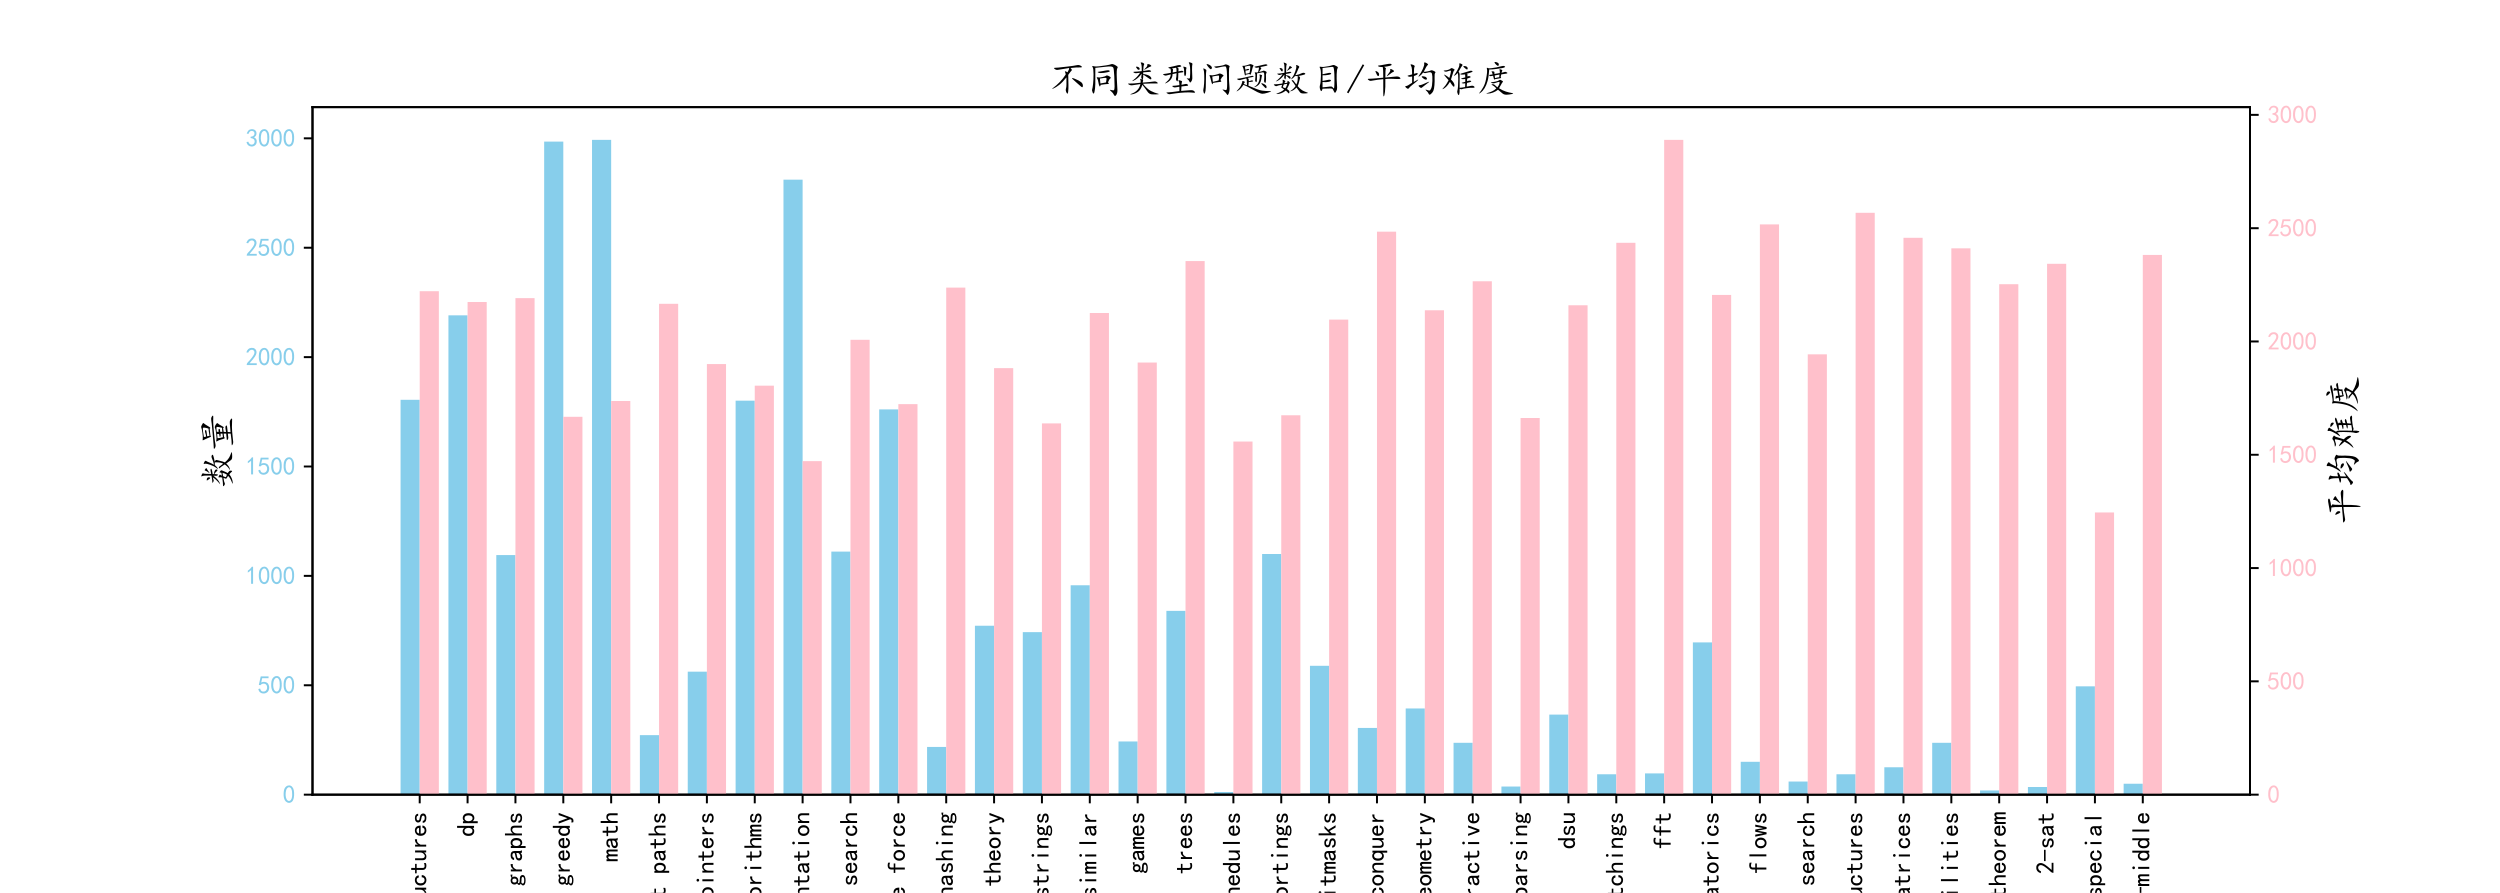 <?xml version="1.0" encoding="utf-8" standalone="no"?>
<!DOCTYPE svg PUBLIC "-//W3C//DTD SVG 1.1//EN"
  "http://www.w3.org/Graphics/SVG/1.1/DTD/svg11.dtd">
<svg xmlns:xlink="http://www.w3.org/1999/xlink" width="1008pt" height="360pt" viewBox="0 0 1008 360" xmlns="http://www.w3.org/2000/svg" version="1.1">
 <defs>
  <style type="text/css">*{stroke-linejoin: round; stroke-linecap: butt}</style>
 </defs>
 <g id="figure_1">
  <g id="patch_1">
   <path d="M 0 360 
L 1008 360 
L 1008 0 
L 0 0 
z
" style="fill: #ffffff"/>
  </g>
  <g id="axes_1">
   <g id="patch_2">
    <path d="M 126 320.4 
L 907.2 320.4 
L 907.2 43.2 
L 126 43.2 
z
" style="fill: #ffffff"/>
   </g>
   <g id="patch_3">
    <path d="M 161.509 320.4 
L 169.228 320.4 
L 169.228 161.189 
L 161.509 161.189 
z
" clip-path="url(#pf1e1d31c0a)" style="fill: #87ceeb"/>
   </g>
   <g id="patch_4">
    <path d="M 180.808 320.4 
L 188.527 320.4 
L 188.527 127.141 
L 180.808 127.141 
z
" clip-path="url(#pf1e1d31c0a)" style="fill: #87ceeb"/>
   </g>
   <g id="patch_5">
    <path d="M 200.106 320.4 
L 207.825 320.4 
L 207.825 223.815 
L 200.106 223.815 
z
" clip-path="url(#pf1e1d31c0a)" style="fill: #87ceeb"/>
   </g>
   <g id="patch_6">
    <path d="M 219.404 320.4 
L 227.124 320.4 
L 227.124 57.106 
L 219.404 57.106 
z
" clip-path="url(#pf1e1d31c0a)" style="fill: #87ceeb"/>
   </g>
   <g id="patch_7">
    <path d="M 238.703 320.4 
L 246.422 320.4 
L 246.422 56.4 
L 238.703 56.4 
z
" clip-path="url(#pf1e1d31c0a)" style="fill: #87ceeb"/>
   </g>
   <g id="patch_8">
    <path d="M 258.001 320.4 
L 265.721 320.4 
L 265.721 296.408 
L 258.001 296.408 
z
" clip-path="url(#pf1e1d31c0a)" style="fill: #87ceeb"/>
   </g>
   <g id="patch_9">
    <path d="M 277.3 320.4 
L 285.019 320.4 
L 285.019 270.828 
L 277.3 270.828 
z
" clip-path="url(#pf1e1d31c0a)" style="fill: #87ceeb"/>
   </g>
   <g id="patch_10">
    <path d="M 296.598 320.4 
L 304.317 320.4 
L 304.317 161.541 
L 296.598 161.541 
z
" clip-path="url(#pf1e1d31c0a)" style="fill: #87ceeb"/>
   </g>
   <g id="patch_11">
    <path d="M 315.896 320.4 
L 323.616 320.4 
L 323.616 72.453 
L 315.896 72.453 
z
" clip-path="url(#pf1e1d31c0a)" style="fill: #87ceeb"/>
   </g>
   <g id="patch_12">
    <path d="M 335.195 320.4 
L 342.914 320.4 
L 342.914 222.403 
L 335.195 222.403 
z
" clip-path="url(#pf1e1d31c0a)" style="fill: #87ceeb"/>
   </g>
   <g id="patch_13">
    <path d="M 354.493 320.4 
L 362.213 320.4 
L 362.213 165.07 
L 354.493 165.07 
z
" clip-path="url(#pf1e1d31c0a)" style="fill: #87ceeb"/>
   </g>
   <g id="patch_14">
    <path d="M 373.792 320.4 
L 381.511 320.4 
L 381.511 301.171 
L 373.792 301.171 
z
" clip-path="url(#pf1e1d31c0a)" style="fill: #87ceeb"/>
   </g>
   <g id="patch_15">
    <path d="M 393.09 320.4 
L 400.809 320.4 
L 400.809 252.305 
L 393.09 252.305 
z
" clip-path="url(#pf1e1d31c0a)" style="fill: #87ceeb"/>
   </g>
   <g id="patch_16">
    <path d="M 412.389 320.4 
L 420.108 320.4 
L 420.108 254.863 
L 412.389 254.863 
z
" clip-path="url(#pf1e1d31c0a)" style="fill: #87ceeb"/>
   </g>
   <g id="patch_17">
    <path d="M 431.687 320.4 
L 439.406 320.4 
L 439.406 235.987 
L 431.687 235.987 
z
" clip-path="url(#pf1e1d31c0a)" style="fill: #87ceeb"/>
   </g>
   <g id="patch_18">
    <path d="M 450.985 320.4 
L 458.705 320.4 
L 458.705 298.966 
L 450.985 298.966 
z
" clip-path="url(#pf1e1d31c0a)" style="fill: #87ceeb"/>
   </g>
   <g id="patch_19">
    <path d="M 470.284 320.4 
L 478.003 320.4 
L 478.003 246.307 
L 470.284 246.307 
z
" clip-path="url(#pf1e1d31c0a)" style="fill: #87ceeb"/>
   </g>
   <g id="patch_20">
    <path d="M 489.582 320.4 
L 497.302 320.4 
L 497.302 319.342 
L 489.582 319.342 
z
" clip-path="url(#pf1e1d31c0a)" style="fill: #87ceeb"/>
   </g>
   <g id="patch_21">
    <path d="M 508.881 320.4 
L 516.6 320.4 
L 516.6 223.374 
L 508.881 223.374 
z
" clip-path="url(#pf1e1d31c0a)" style="fill: #87ceeb"/>
   </g>
   <g id="patch_22">
    <path d="M 528.179 320.4 
L 535.898 320.4 
L 535.898 268.447 
L 528.179 268.447 
z
" clip-path="url(#pf1e1d31c0a)" style="fill: #87ceeb"/>
   </g>
   <g id="patch_23">
    <path d="M 547.477 320.4 
L 555.197 320.4 
L 555.197 293.497 
L 547.477 293.497 
z
" clip-path="url(#pf1e1d31c0a)" style="fill: #87ceeb"/>
   </g>
   <g id="patch_24">
    <path d="M 566.776 320.4 
L 574.495 320.4 
L 574.495 285.647 
L 566.776 285.647 
z
" clip-path="url(#pf1e1d31c0a)" style="fill: #87ceeb"/>
   </g>
   <g id="patch_25">
    <path d="M 586.074 320.4 
L 593.794 320.4 
L 593.794 299.495 
L 586.074 299.495 
z
" clip-path="url(#pf1e1d31c0a)" style="fill: #87ceeb"/>
   </g>
   <g id="patch_26">
    <path d="M 605.373 320.4 
L 613.092 320.4 
L 613.092 317.136 
L 605.373 317.136 
z
" clip-path="url(#pf1e1d31c0a)" style="fill: #87ceeb"/>
   </g>
   <g id="patch_27">
    <path d="M 624.671 320.4 
L 632.391 320.4 
L 632.391 288.117 
L 624.671 288.117 
z
" clip-path="url(#pf1e1d31c0a)" style="fill: #87ceeb"/>
   </g>
   <g id="patch_28">
    <path d="M 643.97 320.4 
L 651.689 320.4 
L 651.689 312.197 
L 643.97 312.197 
z
" clip-path="url(#pf1e1d31c0a)" style="fill: #87ceeb"/>
   </g>
   <g id="patch_29">
    <path d="M 663.268 320.4 
L 670.987 320.4 
L 670.987 311.844 
L 663.268 311.844 
z
" clip-path="url(#pf1e1d31c0a)" style="fill: #87ceeb"/>
   </g>
   <g id="patch_30">
    <path d="M 682.566 320.4 
L 690.286 320.4 
L 690.286 259.009 
L 682.566 259.009 
z
" clip-path="url(#pf1e1d31c0a)" style="fill: #87ceeb"/>
   </g>
   <g id="patch_31">
    <path d="M 701.865 320.4 
L 709.584 320.4 
L 709.584 307.169 
L 701.865 307.169 
z
" clip-path="url(#pf1e1d31c0a)" style="fill: #87ceeb"/>
   </g>
   <g id="patch_32">
    <path d="M 721.163 320.4 
L 728.883 320.4 
L 728.883 315.108 
L 721.163 315.108 
z
" clip-path="url(#pf1e1d31c0a)" style="fill: #87ceeb"/>
   </g>
   <g id="patch_33">
    <path d="M 740.462 320.4 
L 748.181 320.4 
L 748.181 312.197 
L 740.462 312.197 
z
" clip-path="url(#pf1e1d31c0a)" style="fill: #87ceeb"/>
   </g>
   <g id="patch_34">
    <path d="M 759.76 320.4 
L 767.479 320.4 
L 767.479 309.374 
L 759.76 309.374 
z
" clip-path="url(#pf1e1d31c0a)" style="fill: #87ceeb"/>
   </g>
   <g id="patch_35">
    <path d="M 779.058 320.4 
L 786.778 320.4 
L 786.778 299.495 
L 779.058 299.495 
z
" clip-path="url(#pf1e1d31c0a)" style="fill: #87ceeb"/>
   </g>
   <g id="patch_36">
    <path d="M 798.357 320.4 
L 806.076 320.4 
L 806.076 318.724 
L 798.357 318.724 
z
" clip-path="url(#pf1e1d31c0a)" style="fill: #87ceeb"/>
   </g>
   <g id="patch_37">
    <path d="M 817.655 320.4 
L 825.375 320.4 
L 825.375 317.313 
L 817.655 317.313 
z
" clip-path="url(#pf1e1d31c0a)" style="fill: #87ceeb"/>
   </g>
   <g id="patch_38">
    <path d="M 836.954 320.4 
L 844.673 320.4 
L 844.673 276.738 
L 836.954 276.738 
z
" clip-path="url(#pf1e1d31c0a)" style="fill: #87ceeb"/>
   </g>
   <g id="patch_39">
    <path d="M 856.252 320.4 
L 863.972 320.4 
L 863.972 315.99 
L 856.252 315.99 
z
" clip-path="url(#pf1e1d31c0a)" style="fill: #87ceeb"/>
   </g>
   <g id="matplotlib.axis_1">
    <g id="xtick_1">
     <g id="line2d_1">
      <defs>
       <path id="m52cb6107ab" d="M 0 0 
L 0 3.5 
" style="stroke: #000000; stroke-width: 0.8"/>
      </defs>
      <g>
       <use xlink:href="#m52cb6107ab" x="169.228" y="320.4" style="stroke: #000000; stroke-width: 0.8"/>
      </g>
     </g>
     <g id="text_1">
      <!-- data structures -->
      <g transform="translate(172.041 402.4) rotate(-90) scale(0.1 -0.1)">
       <defs>
        <path id="KaiTi-64" d="M 2750 125 
L 2250 125 
L 2250 500 
Q 2100 275 1900 175 
Q 1700 75 1425 75 
Q 925 75 575 437 
Q 225 800 225 1525 
Q 225 2250 575 2625 
Q 925 3000 1425 3000 
Q 1700 3000 1900 2887 
Q 2100 2775 2250 2550 
L 2250 4400 
L 2750 4400 
L 2750 125 
z
M 2250 1525 
Q 2250 2000 2037 2275 
Q 1825 2550 1525 2550 
Q 1150 2550 962 2275 
Q 775 2000 775 1525 
Q 775 1050 962 787 
Q 1150 525 1525 525 
Q 1825 525 2037 787 
Q 2250 1050 2250 1525 
z
" transform="scale(0.016)"/>
        <path id="KaiTi-61" d="M 2875 125 
L 2275 125 
Q 2225 175 2200 262 
Q 2175 350 2175 475 
Q 2000 275 1750 175 
Q 1500 75 1225 75 
Q 825 75 550 275 
Q 275 475 275 850 
Q 275 1225 525 1450 
Q 775 1675 1300 1750 
Q 1650 1800 1912 1875 
Q 2175 1950 2175 2075 
Q 2175 2225 2062 2375 
Q 1950 2525 1575 2525 
Q 1275 2525 1137 2412 
Q 1000 2300 950 2100 
L 400 2100 
Q 450 2500 762 2737 
Q 1075 2975 1575 2975 
Q 2125 2975 2400 2725 
Q 2675 2475 2675 2025 
L 2675 650 
Q 2675 500 2725 375 
Q 2775 250 2875 125 
z
M 2175 1050 
L 2175 1550 
Q 2025 1500 1887 1462 
Q 1750 1425 1425 1375 
Q 1050 1325 937 1200 
Q 825 1075 825 900 
Q 825 750 937 637 
Q 1050 525 1275 525 
Q 1500 525 1762 650 
Q 2025 775 2175 1050 
z
" transform="scale(0.016)"/>
        <path id="KaiTi-74" d="M 2750 200 
Q 2625 150 2462 112 
Q 2300 75 2025 75 
Q 1575 75 1300 325 
Q 1025 575 1025 1025 
L 1025 2525 
L 175 2525 
L 175 2925 
L 1025 2925 
L 1025 3900 
L 1525 3900 
L 1525 2925 
L 2550 2925 
L 2550 2525 
L 1525 2525 
L 1525 1000 
Q 1525 800 1625 662 
Q 1725 525 2000 525 
Q 2275 525 2450 575 
Q 2625 625 2750 700 
L 2750 200 
z
" transform="scale(0.016)"/>
        <path id="KaiTi-20" transform="scale(0.016)"/>
        <path id="KaiTi-73" d="M 2750 900 
Q 2750 500 2437 287 
Q 2125 75 1650 75 
Q 1050 75 725 312 
Q 400 550 400 1000 
L 900 1000 
Q 900 700 1112 600 
Q 1325 500 1625 500 
Q 1925 500 2075 612 
Q 2225 725 2225 900 
Q 2225 1025 2100 1150 
Q 1975 1275 1475 1350 
Q 900 1425 687 1637 
Q 475 1850 475 2200 
Q 475 2500 762 2737 
Q 1050 2975 1600 2975 
Q 2100 2975 2387 2750 
Q 2675 2525 2675 2150 
L 2175 2150 
Q 2175 2375 2012 2462 
Q 1850 2550 1600 2550 
Q 1275 2550 1137 2437 
Q 1000 2325 1000 2175 
Q 1000 2000 1125 1900 
Q 1250 1800 1650 1750 
Q 2300 1650 2525 1437 
Q 2750 1225 2750 900 
z
" transform="scale(0.016)"/>
        <path id="KaiTi-72" d="M 2500 2425 
Q 2025 2500 1700 2287 
Q 1375 2075 1150 1550 
L 1150 125 
L 650 125 
L 650 2925 
L 1150 2925 
L 1150 2200 
Q 1375 2600 1712 2787 
Q 2050 2975 2500 2975 
L 2500 2425 
z
" transform="scale(0.016)"/>
        <path id="KaiTi-75" d="M 2800 125 
L 2300 125 
L 2300 650 
Q 2100 375 1862 225 
Q 1625 75 1250 75 
Q 800 75 575 325 
Q 350 575 350 950 
L 350 2925 
L 850 2925 
L 850 1125 
Q 850 825 1000 650 
Q 1150 475 1400 475 
Q 1725 475 2012 812 
Q 2300 1150 2300 1650 
L 2300 2925 
L 2800 2925 
L 2800 125 
z
" transform="scale(0.016)"/>
        <path id="KaiTi-63" d="M 2850 1250 
Q 2850 725 2487 400 
Q 2125 75 1575 75 
Q 1025 75 625 462 
Q 225 850 225 1525 
Q 225 2200 625 2587 
Q 1025 2975 1575 2975 
Q 2125 2975 2450 2687 
Q 2775 2400 2775 2000 
L 2225 2000 
Q 2200 2300 2012 2412 
Q 1825 2525 1575 2525 
Q 1275 2525 1025 2287 
Q 775 2050 775 1525 
Q 775 1000 1025 762 
Q 1275 525 1575 525 
Q 1900 525 2100 700 
Q 2300 875 2300 1250 
L 2850 1250 
z
" transform="scale(0.016)"/>
        <path id="KaiTi-65" d="M 2850 1075 
Q 2800 625 2450 350 
Q 2100 75 1625 75 
Q 1025 75 637 462 
Q 250 850 250 1525 
Q 250 2200 637 2587 
Q 1025 2975 1625 2975 
Q 2150 2975 2487 2637 
Q 2825 2300 2825 1525 
L 800 1525 
Q 800 975 1037 750 
Q 1275 525 1625 525 
Q 1900 525 2075 662 
Q 2250 800 2300 1075 
L 2850 1075 
z
M 2250 1925 
Q 2200 2275 2025 2412 
Q 1850 2550 1575 2550 
Q 1325 2550 1125 2412 
Q 925 2275 825 1925 
L 2250 1925 
z
" transform="scale(0.016)"/>
       </defs>
       <use xlink:href="#KaiTi-64"/>
       <use xlink:href="#KaiTi-61" transform="translate(50 0)"/>
       <use xlink:href="#KaiTi-74" transform="translate(100 0)"/>
       <use xlink:href="#KaiTi-61" transform="translate(150 0)"/>
       <use xlink:href="#KaiTi-20" transform="translate(200 0)"/>
       <use xlink:href="#KaiTi-73" transform="translate(250 0)"/>
       <use xlink:href="#KaiTi-74" transform="translate(300 0)"/>
       <use xlink:href="#KaiTi-72" transform="translate(350 0)"/>
       <use xlink:href="#KaiTi-75" transform="translate(400 0)"/>
       <use xlink:href="#KaiTi-63" transform="translate(450 0)"/>
       <use xlink:href="#KaiTi-74" transform="translate(500 0)"/>
       <use xlink:href="#KaiTi-75" transform="translate(550 0)"/>
       <use xlink:href="#KaiTi-72" transform="translate(600 0)"/>
       <use xlink:href="#KaiTi-65" transform="translate(650 0)"/>
       <use xlink:href="#KaiTi-73" transform="translate(700 0)"/>
      </g>
     </g>
    </g>
    <g id="xtick_2">
     <g id="line2d_2">
      <g>
       <use xlink:href="#m52cb6107ab" x="188.527" y="320.4" style="stroke: #000000; stroke-width: 0.8"/>
      </g>
     </g>
     <g id="text_2">
      <!-- dp -->
      <g transform="translate(191.339 337.4) rotate(-90) scale(0.1 -0.1)">
       <defs>
        <path id="KaiTi-70" d="M 2825 1525 
Q 2825 800 2475 425 
Q 2125 50 1625 50 
Q 1350 50 1150 162 
Q 950 275 800 500 
L 800 -800 
L 300 -800 
L 300 2925 
L 800 2925 
L 800 2550 
Q 950 2775 1150 2875 
Q 1350 2975 1625 2975 
Q 2125 2975 2475 2612 
Q 2825 2250 2825 1525 
z
M 2275 1525 
Q 2275 2000 2087 2262 
Q 1900 2525 1525 2525 
Q 1225 2525 1012 2262 
Q 800 2000 800 1525 
Q 800 1050 1012 775 
Q 1225 500 1525 500 
Q 1900 500 2087 775 
Q 2275 1050 2275 1525 
z
" transform="scale(0.016)"/>
       </defs>
       <use xlink:href="#KaiTi-64"/>
       <use xlink:href="#KaiTi-70" transform="translate(50 0)"/>
      </g>
     </g>
    </g>
    <g id="xtick_3">
     <g id="line2d_3">
      <g>
       <use xlink:href="#m52cb6107ab" x="207.825" y="320.4" style="stroke: #000000; stroke-width: 0.8"/>
      </g>
     </g>
     <g id="text_3">
      <!-- graphs -->
      <g transform="translate(210.638 357.4) rotate(-90) scale(0.1 -0.1)">
       <defs>
        <path id="KaiTi-67" d="M 2975 2500 
Q 2800 2550 2637 2562 
Q 2475 2575 2300 2525 
Q 2375 2450 2425 2337 
Q 2475 2225 2475 2000 
Q 2475 1575 2187 1300 
Q 1900 1025 1475 1025 
Q 1375 1025 1212 1062 
Q 1050 1100 950 1150 
Q 875 1100 850 1050 
Q 825 1000 825 925 
Q 825 800 1000 737 
Q 1175 675 1625 675 
Q 2350 675 2612 475 
Q 2875 275 2875 -25 
Q 2875 -425 2487 -612 
Q 2100 -800 1575 -800 
Q 900 -800 575 -625 
Q 250 -450 250 -150 
Q 250 0 375 150 
Q 500 300 700 400 
Q 550 475 462 587 
Q 375 700 375 875 
Q 375 1025 487 1137 
Q 600 1250 750 1325 
Q 625 1450 550 1625 
Q 475 1800 475 2000 
Q 475 2425 762 2700 
Q 1050 2975 1475 2975 
Q 1700 2975 1862 2912 
Q 2025 2850 2150 2725 
Q 2350 2875 2550 2937 
Q 2750 3000 2975 2975 
L 2975 2500 
z
M 1975 2000 
Q 1975 2250 1850 2400 
Q 1725 2550 1475 2550 
Q 1225 2550 1100 2400 
Q 975 2250 975 2000 
Q 975 1750 1100 1600 
Q 1225 1450 1475 1450 
Q 1725 1450 1850 1600 
Q 1975 1750 1975 2000 
z
M 2400 -75 
Q 2400 25 2287 125 
Q 2175 225 1725 225 
Q 1625 225 1450 237 
Q 1275 250 1050 275 
Q 850 200 775 100 
Q 700 0 700 -100 
Q 700 -250 900 -350 
Q 1100 -450 1600 -450 
Q 2025 -450 2212 -337 
Q 2400 -225 2400 -75 
z
" transform="scale(0.016)"/>
        <path id="KaiTi-68" d="M 2800 125 
L 2300 125 
L 2300 1925 
Q 2300 2225 2150 2400 
Q 2000 2575 1750 2575 
Q 1425 2575 1137 2237 
Q 850 1900 850 1400 
L 850 125 
L 350 125 
L 350 4400 
L 850 4400 
L 850 2400 
Q 1050 2675 1287 2825 
Q 1525 2975 1900 2975 
Q 2350 2975 2575 2725 
Q 2800 2475 2800 2100 
L 2800 125 
z
" transform="scale(0.016)"/>
       </defs>
       <use xlink:href="#KaiTi-67"/>
       <use xlink:href="#KaiTi-72" transform="translate(50 0)"/>
       <use xlink:href="#KaiTi-61" transform="translate(100 0)"/>
       <use xlink:href="#KaiTi-70" transform="translate(150 0)"/>
       <use xlink:href="#KaiTi-68" transform="translate(200 0)"/>
       <use xlink:href="#KaiTi-73" transform="translate(250 0)"/>
      </g>
     </g>
    </g>
    <g id="xtick_4">
     <g id="line2d_4">
      <g>
       <use xlink:href="#m52cb6107ab" x="227.124" y="320.4" style="stroke: #000000; stroke-width: 0.8"/>
      </g>
     </g>
     <g id="text_4">
      <!-- greedy -->
      <g transform="translate(229.936 357.4) rotate(-90) scale(0.1 -0.1)">
       <defs>
        <path id="KaiTi-79" d="M 2900 2925 
L 1750 -100 
Q 1650 -450 1450 -625 
Q 1250 -800 950 -800 
Q 825 -800 712 -787 
Q 600 -775 500 -725 
L 500 -225 
Q 600 -275 700 -300 
Q 800 -325 875 -325 
Q 1075 -325 1150 -262 
Q 1225 -200 1300 25 
L 200 2925 
L 750 2925 
L 1550 725 
L 1575 725 
L 2350 2925 
L 2900 2925 
z
" transform="scale(0.016)"/>
       </defs>
       <use xlink:href="#KaiTi-67"/>
       <use xlink:href="#KaiTi-72" transform="translate(50 0)"/>
       <use xlink:href="#KaiTi-65" transform="translate(100 0)"/>
       <use xlink:href="#KaiTi-65" transform="translate(150 0)"/>
       <use xlink:href="#KaiTi-64" transform="translate(200 0)"/>
       <use xlink:href="#KaiTi-79" transform="translate(250 0)"/>
      </g>
     </g>
    </g>
    <g id="xtick_5">
     <g id="line2d_5">
      <g>
       <use xlink:href="#m52cb6107ab" x="246.422" y="320.4" style="stroke: #000000; stroke-width: 0.8"/>
      </g>
     </g>
     <g id="text_5">
      <!-- math -->
      <g transform="translate(249.235 347.4) rotate(-90) scale(0.1 -0.1)">
       <defs>
        <path id="KaiTi-6d" d="M 3050 125 
L 2550 125 
L 2550 2150 
Q 2550 2300 2500 2400 
Q 2450 2500 2300 2500 
Q 2125 2500 1975 2312 
Q 1825 2125 1825 1825 
L 1825 125 
L 1325 125 
L 1325 2150 
Q 1325 2300 1275 2400 
Q 1225 2500 1075 2500 
Q 900 2500 750 2312 
Q 600 2125 600 1825 
L 600 125 
L 100 125 
L 100 2925 
L 600 2925 
L 600 2550 
Q 725 2750 900 2862 
Q 1075 2975 1275 2975 
Q 1475 2975 1612 2862 
Q 1750 2750 1800 2550 
Q 1925 2750 2087 2862 
Q 2250 2975 2450 2975 
Q 2750 2975 2900 2812 
Q 3050 2650 3050 2350 
L 3050 125 
z
" transform="scale(0.016)"/>
       </defs>
       <use xlink:href="#KaiTi-6d"/>
       <use xlink:href="#KaiTi-61" transform="translate(50 0)"/>
       <use xlink:href="#KaiTi-74" transform="translate(100 0)"/>
       <use xlink:href="#KaiTi-68" transform="translate(150 0)"/>
      </g>
     </g>
    </g>
    <g id="xtick_6">
     <g id="line2d_6">
      <g>
       <use xlink:href="#m52cb6107ab" x="265.721" y="320.4" style="stroke: #000000; stroke-width: 0.8"/>
      </g>
     </g>
     <g id="text_6">
      <!-- shortest paths -->
      <g transform="translate(268.533 397.4) rotate(-90) scale(0.1 -0.1)">
       <defs>
        <path id="KaiTi-6f" d="M 2925 1525 
Q 2925 875 2525 475 
Q 2125 75 1575 75 
Q 1025 75 625 475 
Q 225 875 225 1525 
Q 225 2175 625 2575 
Q 1025 2975 1575 2975 
Q 2125 2975 2525 2575 
Q 2925 2175 2925 1525 
z
M 2375 1525 
Q 2375 2025 2125 2275 
Q 1875 2525 1575 2525 
Q 1275 2525 1025 2275 
Q 775 2025 775 1525 
Q 775 1025 1025 775 
Q 1275 525 1575 525 
Q 1875 525 2125 775 
Q 2375 1025 2375 1525 
z
" transform="scale(0.016)"/>
       </defs>
       <use xlink:href="#KaiTi-73"/>
       <use xlink:href="#KaiTi-68" transform="translate(50 0)"/>
       <use xlink:href="#KaiTi-6f" transform="translate(100 0)"/>
       <use xlink:href="#KaiTi-72" transform="translate(150 0)"/>
       <use xlink:href="#KaiTi-74" transform="translate(200 0)"/>
       <use xlink:href="#KaiTi-65" transform="translate(250 0)"/>
       <use xlink:href="#KaiTi-73" transform="translate(300 0)"/>
       <use xlink:href="#KaiTi-74" transform="translate(350 0)"/>
       <use xlink:href="#KaiTi-20" transform="translate(400 0)"/>
       <use xlink:href="#KaiTi-70" transform="translate(450 0)"/>
       <use xlink:href="#KaiTi-61" transform="translate(500 0)"/>
       <use xlink:href="#KaiTi-74" transform="translate(550 0)"/>
       <use xlink:href="#KaiTi-68" transform="translate(600 0)"/>
       <use xlink:href="#KaiTi-73" transform="translate(650 0)"/>
      </g>
     </g>
    </g>
    <g id="xtick_7">
     <g id="line2d_7">
      <g>
       <use xlink:href="#m52cb6107ab" x="285.019" y="320.4" style="stroke: #000000; stroke-width: 0.8"/>
      </g>
     </g>
     <g id="text_7">
      <!-- two pointers -->
      <g transform="translate(287.871 387.4) rotate(-90) scale(0.1 -0.1)">
       <defs>
        <path id="KaiTi-77" d="M 3075 2925 
L 2450 75 
L 1975 75 
L 1575 2250 
L 1525 2250 
L 1125 75 
L 650 75 
L 25 2925 
L 550 2925 
L 875 1050 
L 925 1050 
L 1275 2925 
L 1825 2925 
L 2175 1050 
L 2225 1050 
L 2550 2925 
L 3075 2925 
z
" transform="scale(0.016)"/>
        <path id="KaiTi-69" d="M 1800 125 
L 1300 125 
L 1300 2925 
L 1800 2925 
L 1800 125 
z
M 1912 4075 
Q 1925 3875 1750 3775 
Q 1575 3675 1400 3762 
Q 1225 3850 1212 4050 
Q 1200 4250 1375 4350 
Q 1550 4450 1725 4362 
Q 1900 4275 1912 4075 
z
" transform="scale(0.016)"/>
        <path id="KaiTi-6e" d="M 2800 125 
L 2300 125 
L 2300 1925 
Q 2300 2225 2150 2400 
Q 2000 2575 1750 2575 
Q 1425 2575 1137 2237 
Q 850 1900 850 1400 
L 850 125 
L 350 125 
L 350 2925 
L 850 2925 
L 850 2400 
Q 1050 2675 1287 2825 
Q 1525 2975 1900 2975 
Q 2350 2975 2575 2725 
Q 2800 2475 2800 2100 
L 2800 125 
z
" transform="scale(0.016)"/>
       </defs>
       <use xlink:href="#KaiTi-74"/>
       <use xlink:href="#KaiTi-77" transform="translate(50 0)"/>
       <use xlink:href="#KaiTi-6f" transform="translate(100 0)"/>
       <use xlink:href="#KaiTi-20" transform="translate(150 0)"/>
       <use xlink:href="#KaiTi-70" transform="translate(200 0)"/>
       <use xlink:href="#KaiTi-6f" transform="translate(250 0)"/>
       <use xlink:href="#KaiTi-69" transform="translate(300 0)"/>
       <use xlink:href="#KaiTi-6e" transform="translate(350 0)"/>
       <use xlink:href="#KaiTi-74" transform="translate(400 0)"/>
       <use xlink:href="#KaiTi-65" transform="translate(450 0)"/>
       <use xlink:href="#KaiTi-72" transform="translate(500 0)"/>
       <use xlink:href="#KaiTi-73" transform="translate(550 0)"/>
      </g>
     </g>
    </g>
    <g id="xtick_8">
     <g id="line2d_8">
      <g>
       <use xlink:href="#m52cb6107ab" x="304.317" y="320.4" style="stroke: #000000; stroke-width: 0.8"/>
      </g>
     </g>
     <g id="text_8">
      <!-- constructive algorithms -->
      <g transform="translate(307.169 442.4) rotate(-90) scale(0.1 -0.1)">
       <defs>
        <path id="KaiTi-76" d="M 2875 2925 
L 1825 75 
L 1275 75 
L 225 2925 
L 750 2925 
L 1525 750 
L 1575 750 
L 2350 2925 
L 2875 2925 
z
" transform="scale(0.016)"/>
        <path id="KaiTi-6c" d="M 1825 125 
L 1325 125 
L 1325 4400 
L 1825 4400 
L 1825 125 
z
" transform="scale(0.016)"/>
       </defs>
       <use xlink:href="#KaiTi-63"/>
       <use xlink:href="#KaiTi-6f" transform="translate(50 0)"/>
       <use xlink:href="#KaiTi-6e" transform="translate(100 0)"/>
       <use xlink:href="#KaiTi-73" transform="translate(150 0)"/>
       <use xlink:href="#KaiTi-74" transform="translate(200 0)"/>
       <use xlink:href="#KaiTi-72" transform="translate(250 0)"/>
       <use xlink:href="#KaiTi-75" transform="translate(300 0)"/>
       <use xlink:href="#KaiTi-63" transform="translate(350 0)"/>
       <use xlink:href="#KaiTi-74" transform="translate(400 0)"/>
       <use xlink:href="#KaiTi-69" transform="translate(450 0)"/>
       <use xlink:href="#KaiTi-76" transform="translate(500 0)"/>
       <use xlink:href="#KaiTi-65" transform="translate(550 0)"/>
       <use xlink:href="#KaiTi-20" transform="translate(600 0)"/>
       <use xlink:href="#KaiTi-61" transform="translate(650 0)"/>
       <use xlink:href="#KaiTi-6c" transform="translate(700 0)"/>
       <use xlink:href="#KaiTi-67" transform="translate(750 0)"/>
       <use xlink:href="#KaiTi-6f" transform="translate(800 0)"/>
       <use xlink:href="#KaiTi-72" transform="translate(850 0)"/>
       <use xlink:href="#KaiTi-69" transform="translate(900 0)"/>
       <use xlink:href="#KaiTi-74" transform="translate(950 0)"/>
       <use xlink:href="#KaiTi-68" transform="translate(1000 0)"/>
       <use xlink:href="#KaiTi-6d" transform="translate(1050 0)"/>
       <use xlink:href="#KaiTi-73" transform="translate(1100 0)"/>
      </g>
     </g>
    </g>
    <g id="xtick_9">
     <g id="line2d_9">
      <g>
       <use xlink:href="#m52cb6107ab" x="323.616" y="320.4" style="stroke: #000000; stroke-width: 0.8"/>
      </g>
     </g>
     <g id="text_9">
      <!-- implementation -->
      <g transform="translate(326.467 397.4) rotate(-90) scale(0.1 -0.1)">
       <use xlink:href="#KaiTi-69"/>
       <use xlink:href="#KaiTi-6d" transform="translate(50 0)"/>
       <use xlink:href="#KaiTi-70" transform="translate(100 0)"/>
       <use xlink:href="#KaiTi-6c" transform="translate(150 0)"/>
       <use xlink:href="#KaiTi-65" transform="translate(200 0)"/>
       <use xlink:href="#KaiTi-6d" transform="translate(250 0)"/>
       <use xlink:href="#KaiTi-65" transform="translate(300 0)"/>
       <use xlink:href="#KaiTi-6e" transform="translate(350 0)"/>
       <use xlink:href="#KaiTi-74" transform="translate(400 0)"/>
       <use xlink:href="#KaiTi-61" transform="translate(450 0)"/>
       <use xlink:href="#KaiTi-74" transform="translate(500 0)"/>
       <use xlink:href="#KaiTi-69" transform="translate(550 0)"/>
       <use xlink:href="#KaiTi-6f" transform="translate(600 0)"/>
       <use xlink:href="#KaiTi-6e" transform="translate(650 0)"/>
      </g>
     </g>
    </g>
    <g id="xtick_10">
     <g id="line2d_10">
      <g>
       <use xlink:href="#m52cb6107ab" x="342.914" y="320.4" style="stroke: #000000; stroke-width: 0.8"/>
      </g>
     </g>
     <g id="text_10">
      <!-- binary search -->
      <g transform="translate(345.766 392.4) rotate(-90) scale(0.1 -0.1)">
       <defs>
        <path id="KaiTi-62" d="M 2825 1525 
Q 2825 800 2475 437 
Q 2125 75 1625 75 
Q 1350 75 1150 175 
Q 950 275 800 500 
L 800 125 
L 300 125 
L 300 4400 
L 800 4400 
L 800 2550 
Q 950 2775 1150 2887 
Q 1350 3000 1625 3000 
Q 2125 3000 2475 2625 
Q 2825 2250 2825 1525 
z
M 2275 1525 
Q 2275 2000 2087 2275 
Q 1900 2550 1525 2550 
Q 1225 2550 1012 2275 
Q 800 2000 800 1525 
Q 800 1050 1012 787 
Q 1225 525 1525 525 
Q 1900 525 2087 787 
Q 2275 1050 2275 1525 
z
" transform="scale(0.016)"/>
       </defs>
       <use xlink:href="#KaiTi-62"/>
       <use xlink:href="#KaiTi-69" transform="translate(50 0)"/>
       <use xlink:href="#KaiTi-6e" transform="translate(100 0)"/>
       <use xlink:href="#KaiTi-61" transform="translate(150 0)"/>
       <use xlink:href="#KaiTi-72" transform="translate(200 0)"/>
       <use xlink:href="#KaiTi-79" transform="translate(250 0)"/>
       <use xlink:href="#KaiTi-20" transform="translate(300 0)"/>
       <use xlink:href="#KaiTi-73" transform="translate(350 0)"/>
       <use xlink:href="#KaiTi-65" transform="translate(400 0)"/>
       <use xlink:href="#KaiTi-61" transform="translate(450 0)"/>
       <use xlink:href="#KaiTi-72" transform="translate(500 0)"/>
       <use xlink:href="#KaiTi-63" transform="translate(550 0)"/>
       <use xlink:href="#KaiTi-68" transform="translate(600 0)"/>
      </g>
     </g>
    </g>
    <g id="xtick_11">
     <g id="line2d_11">
      <g>
       <use xlink:href="#m52cb6107ab" x="362.213" y="320.4" style="stroke: #000000; stroke-width: 0.8"/>
      </g>
     </g>
     <g id="text_11">
      <!-- brute force -->
      <g transform="translate(365.025 382.4) rotate(-90) scale(0.1 -0.1)">
       <defs>
        <path id="KaiTi-66" d="M 2850 3825 
Q 2725 3900 2550 3950 
Q 2375 4000 2100 4000 
Q 1825 4000 1725 3862 
Q 1625 3725 1625 3525 
L 1625 2925 
L 2650 2925 
L 2650 2525 
L 1625 2525 
L 1625 125 
L 1125 125 
L 1125 2525 
L 275 2525 
L 275 2925 
L 1125 2925 
L 1125 3500 
Q 1125 3950 1400 4200 
Q 1675 4450 2125 4450 
Q 2400 4450 2562 4412 
Q 2725 4375 2850 4325 
L 2850 3825 
z
" transform="scale(0.016)"/>
       </defs>
       <use xlink:href="#KaiTi-62"/>
       <use xlink:href="#KaiTi-72" transform="translate(50 0)"/>
       <use xlink:href="#KaiTi-75" transform="translate(100 0)"/>
       <use xlink:href="#KaiTi-74" transform="translate(150 0)"/>
       <use xlink:href="#KaiTi-65" transform="translate(200 0)"/>
       <use xlink:href="#KaiTi-20" transform="translate(250 0)"/>
       <use xlink:href="#KaiTi-66" transform="translate(300 0)"/>
       <use xlink:href="#KaiTi-6f" transform="translate(350 0)"/>
       <use xlink:href="#KaiTi-72" transform="translate(400 0)"/>
       <use xlink:href="#KaiTi-63" transform="translate(450 0)"/>
       <use xlink:href="#KaiTi-65" transform="translate(500 0)"/>
      </g>
     </g>
    </g>
    <g id="xtick_12">
     <g id="line2d_12">
      <g>
       <use xlink:href="#m52cb6107ab" x="381.511" y="320.4" style="stroke: #000000; stroke-width: 0.8"/>
      </g>
     </g>
     <g id="text_12">
      <!-- hashing -->
      <g transform="translate(384.363 362.4) rotate(-90) scale(0.1 -0.1)">
       <use xlink:href="#KaiTi-68"/>
       <use xlink:href="#KaiTi-61" transform="translate(50 0)"/>
       <use xlink:href="#KaiTi-73" transform="translate(100 0)"/>
       <use xlink:href="#KaiTi-68" transform="translate(150 0)"/>
       <use xlink:href="#KaiTi-69" transform="translate(200 0)"/>
       <use xlink:href="#KaiTi-6e" transform="translate(250 0)"/>
       <use xlink:href="#KaiTi-67" transform="translate(300 0)"/>
      </g>
     </g>
    </g>
    <g id="xtick_13">
     <g id="line2d_13">
      <g>
       <use xlink:href="#m52cb6107ab" x="400.809" y="320.4" style="stroke: #000000; stroke-width: 0.8"/>
      </g>
     </g>
     <g id="text_13">
      <!-- number theory -->
      <g transform="translate(403.622 392.4) rotate(-90) scale(0.1 -0.1)">
       <use xlink:href="#KaiTi-6e"/>
       <use xlink:href="#KaiTi-75" transform="translate(50 0)"/>
       <use xlink:href="#KaiTi-6d" transform="translate(100 0)"/>
       <use xlink:href="#KaiTi-62" transform="translate(150 0)"/>
       <use xlink:href="#KaiTi-65" transform="translate(200 0)"/>
       <use xlink:href="#KaiTi-72" transform="translate(250 0)"/>
       <use xlink:href="#KaiTi-20" transform="translate(300 0)"/>
       <use xlink:href="#KaiTi-74" transform="translate(350 0)"/>
       <use xlink:href="#KaiTi-68" transform="translate(400 0)"/>
       <use xlink:href="#KaiTi-65" transform="translate(450 0)"/>
       <use xlink:href="#KaiTi-6f" transform="translate(500 0)"/>
       <use xlink:href="#KaiTi-72" transform="translate(550 0)"/>
       <use xlink:href="#KaiTi-79" transform="translate(600 0)"/>
      </g>
     </g>
    </g>
    <g id="xtick_14">
     <g id="line2d_14">
      <g>
       <use xlink:href="#m52cb6107ab" x="420.108" y="320.4" style="stroke: #000000; stroke-width: 0.8"/>
      </g>
     </g>
     <g id="text_14">
      <!-- strings -->
      <g transform="translate(422.959 362.4) rotate(-90) scale(0.1 -0.1)">
       <use xlink:href="#KaiTi-73"/>
       <use xlink:href="#KaiTi-74" transform="translate(50 0)"/>
       <use xlink:href="#KaiTi-72" transform="translate(100 0)"/>
       <use xlink:href="#KaiTi-69" transform="translate(150 0)"/>
       <use xlink:href="#KaiTi-6e" transform="translate(200 0)"/>
       <use xlink:href="#KaiTi-67" transform="translate(250 0)"/>
       <use xlink:href="#KaiTi-73" transform="translate(300 0)"/>
      </g>
     </g>
    </g>
    <g id="xtick_15">
     <g id="line2d_15">
      <g>
       <use xlink:href="#m52cb6107ab" x="439.406" y="320.4" style="stroke: #000000; stroke-width: 0.8"/>
      </g>
     </g>
     <g id="text_15">
      <!-- dfs and similar -->
      <g transform="translate(442.219 402.4) rotate(-90) scale(0.1 -0.1)">
       <use xlink:href="#KaiTi-64"/>
       <use xlink:href="#KaiTi-66" transform="translate(50 0)"/>
       <use xlink:href="#KaiTi-73" transform="translate(100 0)"/>
       <use xlink:href="#KaiTi-20" transform="translate(150 0)"/>
       <use xlink:href="#KaiTi-61" transform="translate(200 0)"/>
       <use xlink:href="#KaiTi-6e" transform="translate(250 0)"/>
       <use xlink:href="#KaiTi-64" transform="translate(300 0)"/>
       <use xlink:href="#KaiTi-20" transform="translate(350 0)"/>
       <use xlink:href="#KaiTi-73" transform="translate(400 0)"/>
       <use xlink:href="#KaiTi-69" transform="translate(450 0)"/>
       <use xlink:href="#KaiTi-6d" transform="translate(500 0)"/>
       <use xlink:href="#KaiTi-69" transform="translate(550 0)"/>
       <use xlink:href="#KaiTi-6c" transform="translate(600 0)"/>
       <use xlink:href="#KaiTi-61" transform="translate(650 0)"/>
       <use xlink:href="#KaiTi-72" transform="translate(700 0)"/>
      </g>
     </g>
    </g>
    <g id="xtick_16">
     <g id="line2d_16">
      <g>
       <use xlink:href="#m52cb6107ab" x="458.705" y="320.4" style="stroke: #000000; stroke-width: 0.8"/>
      </g>
     </g>
     <g id="text_16">
      <!-- games -->
      <g transform="translate(461.517 352.4) rotate(-90) scale(0.1 -0.1)">
       <use xlink:href="#KaiTi-67"/>
       <use xlink:href="#KaiTi-61" transform="translate(50 0)"/>
       <use xlink:href="#KaiTi-6d" transform="translate(100 0)"/>
       <use xlink:href="#KaiTi-65" transform="translate(150 0)"/>
       <use xlink:href="#KaiTi-73" transform="translate(200 0)"/>
      </g>
     </g>
    </g>
    <g id="xtick_17">
     <g id="line2d_17">
      <g>
       <use xlink:href="#m52cb6107ab" x="478.003" y="320.4" style="stroke: #000000; stroke-width: 0.8"/>
      </g>
     </g>
     <g id="text_17">
      <!-- trees -->
      <g transform="translate(480.816 352.4) rotate(-90) scale(0.1 -0.1)">
       <use xlink:href="#KaiTi-74"/>
       <use xlink:href="#KaiTi-72" transform="translate(50 0)"/>
       <use xlink:href="#KaiTi-65" transform="translate(100 0)"/>
       <use xlink:href="#KaiTi-65" transform="translate(150 0)"/>
       <use xlink:href="#KaiTi-73" transform="translate(200 0)"/>
      </g>
     </g>
    </g>
    <g id="xtick_18">
     <g id="line2d_18">
      <g>
       <use xlink:href="#m52cb6107ab" x="497.302" y="320.4" style="stroke: #000000; stroke-width: 0.8"/>
      </g>
     </g>
     <g id="text_18">
      <!-- schedules -->
      <g transform="translate(500.114 372.4) rotate(-90) scale(0.1 -0.1)">
       <use xlink:href="#KaiTi-73"/>
       <use xlink:href="#KaiTi-63" transform="translate(50 0)"/>
       <use xlink:href="#KaiTi-68" transform="translate(100 0)"/>
       <use xlink:href="#KaiTi-65" transform="translate(150 0)"/>
       <use xlink:href="#KaiTi-64" transform="translate(200 0)"/>
       <use xlink:href="#KaiTi-75" transform="translate(250 0)"/>
       <use xlink:href="#KaiTi-6c" transform="translate(300 0)"/>
       <use xlink:href="#KaiTi-65" transform="translate(350 0)"/>
       <use xlink:href="#KaiTi-73" transform="translate(400 0)"/>
      </g>
     </g>
    </g>
    <g id="xtick_19">
     <g id="line2d_19">
      <g>
       <use xlink:href="#m52cb6107ab" x="516.6" y="320.4" style="stroke: #000000; stroke-width: 0.8"/>
      </g>
     </g>
     <g id="text_19">
      <!-- sortings -->
      <g transform="translate(519.452 367.4) rotate(-90) scale(0.1 -0.1)">
       <use xlink:href="#KaiTi-73"/>
       <use xlink:href="#KaiTi-6f" transform="translate(50 0)"/>
       <use xlink:href="#KaiTi-72" transform="translate(100 0)"/>
       <use xlink:href="#KaiTi-74" transform="translate(150 0)"/>
       <use xlink:href="#KaiTi-69" transform="translate(200 0)"/>
       <use xlink:href="#KaiTi-6e" transform="translate(250 0)"/>
       <use xlink:href="#KaiTi-67" transform="translate(300 0)"/>
       <use xlink:href="#KaiTi-73" transform="translate(350 0)"/>
      </g>
     </g>
    </g>
    <g id="xtick_20">
     <g id="line2d_20">
      <g>
       <use xlink:href="#m52cb6107ab" x="535.898" y="320.4" style="stroke: #000000; stroke-width: 0.8"/>
      </g>
     </g>
     <g id="text_20">
      <!-- bitmasks -->
      <g transform="translate(538.711 367.4) rotate(-90) scale(0.1 -0.1)">
       <defs>
        <path id="KaiTi-6b" d="M 2925 125 
L 2350 125 
L 1450 1650 
L 875 1100 
L 875 125 
L 375 125 
L 375 4400 
L 875 4400 
L 875 1675 
L 2125 2925 
L 2750 2925 
L 1775 1975 
L 2925 125 
z
" transform="scale(0.016)"/>
       </defs>
       <use xlink:href="#KaiTi-62"/>
       <use xlink:href="#KaiTi-69" transform="translate(50 0)"/>
       <use xlink:href="#KaiTi-74" transform="translate(100 0)"/>
       <use xlink:href="#KaiTi-6d" transform="translate(150 0)"/>
       <use xlink:href="#KaiTi-61" transform="translate(200 0)"/>
       <use xlink:href="#KaiTi-73" transform="translate(250 0)"/>
       <use xlink:href="#KaiTi-6b" transform="translate(300 0)"/>
       <use xlink:href="#KaiTi-73" transform="translate(350 0)"/>
      </g>
     </g>
    </g>
    <g id="xtick_21">
     <g id="line2d_21">
      <g>
       <use xlink:href="#m52cb6107ab" x="555.197" y="320.4" style="stroke: #000000; stroke-width: 0.8"/>
      </g>
     </g>
     <g id="text_21">
      <!-- divide and conquer -->
      <g transform="translate(558.048 417.4) rotate(-90) scale(0.1 -0.1)">
       <defs>
        <path id="KaiTi-71" d="M 2750 -800 
L 2250 -800 
L 2250 500 
Q 2100 275 1900 162 
Q 1700 50 1425 50 
Q 925 50 575 425 
Q 225 800 225 1525 
Q 225 2250 575 2612 
Q 925 2975 1425 2975 
Q 1700 2975 1900 2875 
Q 2100 2775 2250 2550 
L 2250 2925 
L 2750 2925 
L 2750 -800 
z
M 2250 1525 
Q 2250 2000 2037 2262 
Q 1825 2525 1525 2525 
Q 1150 2525 962 2262 
Q 775 2000 775 1525 
Q 775 1050 962 775 
Q 1150 500 1525 500 
Q 1825 500 2037 775 
Q 2250 1050 2250 1525 
z
" transform="scale(0.016)"/>
       </defs>
       <use xlink:href="#KaiTi-64"/>
       <use xlink:href="#KaiTi-69" transform="translate(50 0)"/>
       <use xlink:href="#KaiTi-76" transform="translate(100 0)"/>
       <use xlink:href="#KaiTi-69" transform="translate(150 0)"/>
       <use xlink:href="#KaiTi-64" transform="translate(200 0)"/>
       <use xlink:href="#KaiTi-65" transform="translate(250 0)"/>
       <use xlink:href="#KaiTi-20" transform="translate(300 0)"/>
       <use xlink:href="#KaiTi-61" transform="translate(350 0)"/>
       <use xlink:href="#KaiTi-6e" transform="translate(400 0)"/>
       <use xlink:href="#KaiTi-64" transform="translate(450 0)"/>
       <use xlink:href="#KaiTi-20" transform="translate(500 0)"/>
       <use xlink:href="#KaiTi-63" transform="translate(550 0)"/>
       <use xlink:href="#KaiTi-6f" transform="translate(600 0)"/>
       <use xlink:href="#KaiTi-6e" transform="translate(650 0)"/>
       <use xlink:href="#KaiTi-71" transform="translate(700 0)"/>
       <use xlink:href="#KaiTi-75" transform="translate(750 0)"/>
       <use xlink:href="#KaiTi-65" transform="translate(800 0)"/>
       <use xlink:href="#KaiTi-72" transform="translate(850 0)"/>
      </g>
     </g>
    </g>
    <g id="xtick_22">
     <g id="line2d_22">
      <g>
       <use xlink:href="#m52cb6107ab" x="574.495" y="320.4" style="stroke: #000000; stroke-width: 0.8"/>
      </g>
     </g>
     <g id="text_22">
      <!-- geometry -->
      <g transform="translate(577.308 367.4) rotate(-90) scale(0.1 -0.1)">
       <use xlink:href="#KaiTi-67"/>
       <use xlink:href="#KaiTi-65" transform="translate(50 0)"/>
       <use xlink:href="#KaiTi-6f" transform="translate(100 0)"/>
       <use xlink:href="#KaiTi-6d" transform="translate(150 0)"/>
       <use xlink:href="#KaiTi-65" transform="translate(200 0)"/>
       <use xlink:href="#KaiTi-74" transform="translate(250 0)"/>
       <use xlink:href="#KaiTi-72" transform="translate(300 0)"/>
       <use xlink:href="#KaiTi-79" transform="translate(350 0)"/>
      </g>
     </g>
    </g>
    <g id="xtick_23">
     <g id="line2d_23">
      <g>
       <use xlink:href="#m52cb6107ab" x="593.794" y="320.4" style="stroke: #000000; stroke-width: 0.8"/>
      </g>
     </g>
     <g id="text_23">
      <!-- interactive -->
      <g transform="translate(596.606 382.4) rotate(-90) scale(0.1 -0.1)">
       <use xlink:href="#KaiTi-69"/>
       <use xlink:href="#KaiTi-6e" transform="translate(50 0)"/>
       <use xlink:href="#KaiTi-74" transform="translate(100 0)"/>
       <use xlink:href="#KaiTi-65" transform="translate(150 0)"/>
       <use xlink:href="#KaiTi-72" transform="translate(200 0)"/>
       <use xlink:href="#KaiTi-61" transform="translate(250 0)"/>
       <use xlink:href="#KaiTi-63" transform="translate(300 0)"/>
       <use xlink:href="#KaiTi-74" transform="translate(350 0)"/>
       <use xlink:href="#KaiTi-69" transform="translate(400 0)"/>
       <use xlink:href="#KaiTi-76" transform="translate(450 0)"/>
       <use xlink:href="#KaiTi-65" transform="translate(500 0)"/>
      </g>
     </g>
    </g>
    <g id="xtick_24">
     <g id="line2d_24">
      <g>
       <use xlink:href="#m52cb6107ab" x="613.092" y="320.4" style="stroke: #000000; stroke-width: 0.8"/>
      </g>
     </g>
     <g id="text_24">
      <!-- expression parsing -->
      <g transform="translate(615.944 417.4) rotate(-90) scale(0.1 -0.1)">
       <defs>
        <path id="KaiTi-78" d="M 2875 125 
L 2275 125 
L 1550 1200 
L 825 125 
L 225 125 
L 1250 1550 
L 300 2925 
L 900 2925 
L 1550 1875 
L 2200 2925 
L 2800 2925 
L 1850 1550 
L 2875 125 
z
" transform="scale(0.016)"/>
       </defs>
       <use xlink:href="#KaiTi-65"/>
       <use xlink:href="#KaiTi-78" transform="translate(50 0)"/>
       <use xlink:href="#KaiTi-70" transform="translate(100 0)"/>
       <use xlink:href="#KaiTi-72" transform="translate(150 0)"/>
       <use xlink:href="#KaiTi-65" transform="translate(200 0)"/>
       <use xlink:href="#KaiTi-73" transform="translate(250 0)"/>
       <use xlink:href="#KaiTi-73" transform="translate(300 0)"/>
       <use xlink:href="#KaiTi-69" transform="translate(350 0)"/>
       <use xlink:href="#KaiTi-6f" transform="translate(400 0)"/>
       <use xlink:href="#KaiTi-6e" transform="translate(450 0)"/>
       <use xlink:href="#KaiTi-20" transform="translate(500 0)"/>
       <use xlink:href="#KaiTi-70" transform="translate(550 0)"/>
       <use xlink:href="#KaiTi-61" transform="translate(600 0)"/>
       <use xlink:href="#KaiTi-72" transform="translate(650 0)"/>
       <use xlink:href="#KaiTi-73" transform="translate(700 0)"/>
       <use xlink:href="#KaiTi-69" transform="translate(750 0)"/>
       <use xlink:href="#KaiTi-6e" transform="translate(800 0)"/>
       <use xlink:href="#KaiTi-67" transform="translate(850 0)"/>
      </g>
     </g>
    </g>
    <g id="xtick_25">
     <g id="line2d_25">
      <g>
       <use xlink:href="#m52cb6107ab" x="632.391" y="320.4" style="stroke: #000000; stroke-width: 0.8"/>
      </g>
     </g>
     <g id="text_25">
      <!-- dsu -->
      <g transform="translate(635.203 342.4) rotate(-90) scale(0.1 -0.1)">
       <use xlink:href="#KaiTi-64"/>
       <use xlink:href="#KaiTi-73" transform="translate(50 0)"/>
       <use xlink:href="#KaiTi-75" transform="translate(100 0)"/>
      </g>
     </g>
    </g>
    <g id="xtick_26">
     <g id="line2d_26">
      <g>
       <use xlink:href="#m52cb6107ab" x="651.689" y="320.4" style="stroke: #000000; stroke-width: 0.8"/>
      </g>
     </g>
     <g id="text_26">
      <!-- graph matchings -->
      <g transform="translate(654.54 402.4) rotate(-90) scale(0.1 -0.1)">
       <use xlink:href="#KaiTi-67"/>
       <use xlink:href="#KaiTi-72" transform="translate(50 0)"/>
       <use xlink:href="#KaiTi-61" transform="translate(100 0)"/>
       <use xlink:href="#KaiTi-70" transform="translate(150 0)"/>
       <use xlink:href="#KaiTi-68" transform="translate(200 0)"/>
       <use xlink:href="#KaiTi-20" transform="translate(250 0)"/>
       <use xlink:href="#KaiTi-6d" transform="translate(300 0)"/>
       <use xlink:href="#KaiTi-61" transform="translate(350 0)"/>
       <use xlink:href="#KaiTi-74" transform="translate(400 0)"/>
       <use xlink:href="#KaiTi-63" transform="translate(450 0)"/>
       <use xlink:href="#KaiTi-68" transform="translate(500 0)"/>
       <use xlink:href="#KaiTi-69" transform="translate(550 0)"/>
       <use xlink:href="#KaiTi-6e" transform="translate(600 0)"/>
       <use xlink:href="#KaiTi-67" transform="translate(650 0)"/>
       <use xlink:href="#KaiTi-73" transform="translate(700 0)"/>
      </g>
     </g>
    </g>
    <g id="xtick_27">
     <g id="line2d_27">
      <g>
       <use xlink:href="#m52cb6107ab" x="670.987" y="320.4" style="stroke: #000000; stroke-width: 0.8"/>
      </g>
     </g>
     <g id="text_27">
      <!-- fft -->
      <g transform="translate(673.8 342.4) rotate(-90) scale(0.1 -0.1)">
       <use xlink:href="#KaiTi-66"/>
       <use xlink:href="#KaiTi-66" transform="translate(50 0)"/>
       <use xlink:href="#KaiTi-74" transform="translate(100 0)"/>
      </g>
     </g>
    </g>
    <g id="xtick_28">
     <g id="line2d_28">
      <g>
       <use xlink:href="#m52cb6107ab" x="690.286" y="320.4" style="stroke: #000000; stroke-width: 0.8"/>
      </g>
     </g>
     <g id="text_28">
      <!-- combinatorics -->
      <g transform="translate(693.098 392.4) rotate(-90) scale(0.1 -0.1)">
       <use xlink:href="#KaiTi-63"/>
       <use xlink:href="#KaiTi-6f" transform="translate(50 0)"/>
       <use xlink:href="#KaiTi-6d" transform="translate(100 0)"/>
       <use xlink:href="#KaiTi-62" transform="translate(150 0)"/>
       <use xlink:href="#KaiTi-69" transform="translate(200 0)"/>
       <use xlink:href="#KaiTi-6e" transform="translate(250 0)"/>
       <use xlink:href="#KaiTi-61" transform="translate(300 0)"/>
       <use xlink:href="#KaiTi-74" transform="translate(350 0)"/>
       <use xlink:href="#KaiTi-6f" transform="translate(400 0)"/>
       <use xlink:href="#KaiTi-72" transform="translate(450 0)"/>
       <use xlink:href="#KaiTi-69" transform="translate(500 0)"/>
       <use xlink:href="#KaiTi-63" transform="translate(550 0)"/>
       <use xlink:href="#KaiTi-73" transform="translate(600 0)"/>
      </g>
     </g>
    </g>
    <g id="xtick_29">
     <g id="line2d_29">
      <g>
       <use xlink:href="#m52cb6107ab" x="709.584" y="320.4" style="stroke: #000000; stroke-width: 0.8"/>
      </g>
     </g>
     <g id="text_29">
      <!-- flows -->
      <g transform="translate(712.397 352.4) rotate(-90) scale(0.1 -0.1)">
       <use xlink:href="#KaiTi-66"/>
       <use xlink:href="#KaiTi-6c" transform="translate(50 0)"/>
       <use xlink:href="#KaiTi-6f" transform="translate(100 0)"/>
       <use xlink:href="#KaiTi-77" transform="translate(150 0)"/>
       <use xlink:href="#KaiTi-73" transform="translate(200 0)"/>
      </g>
     </g>
    </g>
    <g id="xtick_30">
     <g id="line2d_30">
      <g>
       <use xlink:href="#m52cb6107ab" x="728.883" y="320.4" style="stroke: #000000; stroke-width: 0.8"/>
      </g>
     </g>
     <g id="text_30">
      <!-- ternary search -->
      <g transform="translate(731.695 397.4) rotate(-90) scale(0.1 -0.1)">
       <use xlink:href="#KaiTi-74"/>
       <use xlink:href="#KaiTi-65" transform="translate(50 0)"/>
       <use xlink:href="#KaiTi-72" transform="translate(100 0)"/>
       <use xlink:href="#KaiTi-6e" transform="translate(150 0)"/>
       <use xlink:href="#KaiTi-61" transform="translate(200 0)"/>
       <use xlink:href="#KaiTi-72" transform="translate(250 0)"/>
       <use xlink:href="#KaiTi-79" transform="translate(300 0)"/>
       <use xlink:href="#KaiTi-20" transform="translate(350 0)"/>
       <use xlink:href="#KaiTi-73" transform="translate(400 0)"/>
       <use xlink:href="#KaiTi-65" transform="translate(450 0)"/>
       <use xlink:href="#KaiTi-61" transform="translate(500 0)"/>
       <use xlink:href="#KaiTi-72" transform="translate(550 0)"/>
       <use xlink:href="#KaiTi-63" transform="translate(600 0)"/>
       <use xlink:href="#KaiTi-68" transform="translate(650 0)"/>
      </g>
     </g>
    </g>
    <g id="xtick_31">
     <g id="line2d_31">
      <g>
       <use xlink:href="#m52cb6107ab" x="748.181" y="320.4" style="stroke: #000000; stroke-width: 0.8"/>
      </g>
     </g>
     <g id="text_31">
      <!-- string suffix structures -->
      <g transform="translate(751.033 447.4) rotate(-90) scale(0.1 -0.1)">
       <use xlink:href="#KaiTi-73"/>
       <use xlink:href="#KaiTi-74" transform="translate(50 0)"/>
       <use xlink:href="#KaiTi-72" transform="translate(100 0)"/>
       <use xlink:href="#KaiTi-69" transform="translate(150 0)"/>
       <use xlink:href="#KaiTi-6e" transform="translate(200 0)"/>
       <use xlink:href="#KaiTi-67" transform="translate(250 0)"/>
       <use xlink:href="#KaiTi-20" transform="translate(300 0)"/>
       <use xlink:href="#KaiTi-73" transform="translate(350 0)"/>
       <use xlink:href="#KaiTi-75" transform="translate(400 0)"/>
       <use xlink:href="#KaiTi-66" transform="translate(450 0)"/>
       <use xlink:href="#KaiTi-66" transform="translate(500 0)"/>
       <use xlink:href="#KaiTi-69" transform="translate(550 0)"/>
       <use xlink:href="#KaiTi-78" transform="translate(600 0)"/>
       <use xlink:href="#KaiTi-20" transform="translate(650 0)"/>
       <use xlink:href="#KaiTi-73" transform="translate(700 0)"/>
       <use xlink:href="#KaiTi-74" transform="translate(750 0)"/>
       <use xlink:href="#KaiTi-72" transform="translate(800 0)"/>
       <use xlink:href="#KaiTi-75" transform="translate(850 0)"/>
       <use xlink:href="#KaiTi-63" transform="translate(900 0)"/>
       <use xlink:href="#KaiTi-74" transform="translate(950 0)"/>
       <use xlink:href="#KaiTi-75" transform="translate(1000 0)"/>
       <use xlink:href="#KaiTi-72" transform="translate(1050 0)"/>
       <use xlink:href="#KaiTi-65" transform="translate(1100 0)"/>
       <use xlink:href="#KaiTi-73" transform="translate(1150 0)"/>
      </g>
     </g>
    </g>
    <g id="xtick_32">
     <g id="line2d_32">
      <g>
       <use xlink:href="#m52cb6107ab" x="767.479" y="320.4" style="stroke: #000000; stroke-width: 0.8"/>
      </g>
     </g>
     <g id="text_32">
      <!-- matrices -->
      <g transform="translate(770.292 367.4) rotate(-90) scale(0.1 -0.1)">
       <use xlink:href="#KaiTi-6d"/>
       <use xlink:href="#KaiTi-61" transform="translate(50 0)"/>
       <use xlink:href="#KaiTi-74" transform="translate(100 0)"/>
       <use xlink:href="#KaiTi-72" transform="translate(150 0)"/>
       <use xlink:href="#KaiTi-69" transform="translate(200 0)"/>
       <use xlink:href="#KaiTi-63" transform="translate(250 0)"/>
       <use xlink:href="#KaiTi-65" transform="translate(300 0)"/>
       <use xlink:href="#KaiTi-73" transform="translate(350 0)"/>
      </g>
     </g>
    </g>
    <g id="xtick_33">
     <g id="line2d_33">
      <g>
       <use xlink:href="#m52cb6107ab" x="786.778" y="320.4" style="stroke: #000000; stroke-width: 0.8"/>
      </g>
     </g>
     <g id="text_33">
      <!-- probabilities -->
      <g transform="translate(789.629 392.4) rotate(-90) scale(0.1 -0.1)">
       <use xlink:href="#KaiTi-70"/>
       <use xlink:href="#KaiTi-72" transform="translate(50 0)"/>
       <use xlink:href="#KaiTi-6f" transform="translate(100 0)"/>
       <use xlink:href="#KaiTi-62" transform="translate(150 0)"/>
       <use xlink:href="#KaiTi-61" transform="translate(200 0)"/>
       <use xlink:href="#KaiTi-62" transform="translate(250 0)"/>
       <use xlink:href="#KaiTi-69" transform="translate(300 0)"/>
       <use xlink:href="#KaiTi-6c" transform="translate(350 0)"/>
       <use xlink:href="#KaiTi-69" transform="translate(400 0)"/>
       <use xlink:href="#KaiTi-74" transform="translate(450 0)"/>
       <use xlink:href="#KaiTi-69" transform="translate(500 0)"/>
       <use xlink:href="#KaiTi-65" transform="translate(550 0)"/>
       <use xlink:href="#KaiTi-73" transform="translate(600 0)"/>
      </g>
     </g>
    </g>
    <g id="xtick_34">
     <g id="line2d_34">
      <g>
       <use xlink:href="#m52cb6107ab" x="806.076" y="320.4" style="stroke: #000000; stroke-width: 0.8"/>
      </g>
     </g>
     <g id="text_34">
      <!-- chinese remainder theorem -->
      <g transform="translate(808.889 452.4) rotate(-90) scale(0.1 -0.1)">
       <use xlink:href="#KaiTi-63"/>
       <use xlink:href="#KaiTi-68" transform="translate(50 0)"/>
       <use xlink:href="#KaiTi-69" transform="translate(100 0)"/>
       <use xlink:href="#KaiTi-6e" transform="translate(150 0)"/>
       <use xlink:href="#KaiTi-65" transform="translate(200 0)"/>
       <use xlink:href="#KaiTi-73" transform="translate(250 0)"/>
       <use xlink:href="#KaiTi-65" transform="translate(300 0)"/>
       <use xlink:href="#KaiTi-20" transform="translate(350 0)"/>
       <use xlink:href="#KaiTi-72" transform="translate(400 0)"/>
       <use xlink:href="#KaiTi-65" transform="translate(450 0)"/>
       <use xlink:href="#KaiTi-6d" transform="translate(500 0)"/>
       <use xlink:href="#KaiTi-61" transform="translate(550 0)"/>
       <use xlink:href="#KaiTi-69" transform="translate(600 0)"/>
       <use xlink:href="#KaiTi-6e" transform="translate(650 0)"/>
       <use xlink:href="#KaiTi-64" transform="translate(700 0)"/>
       <use xlink:href="#KaiTi-65" transform="translate(750 0)"/>
       <use xlink:href="#KaiTi-72" transform="translate(800 0)"/>
       <use xlink:href="#KaiTi-20" transform="translate(850 0)"/>
       <use xlink:href="#KaiTi-74" transform="translate(900 0)"/>
       <use xlink:href="#KaiTi-68" transform="translate(950 0)"/>
       <use xlink:href="#KaiTi-65" transform="translate(1000 0)"/>
       <use xlink:href="#KaiTi-6f" transform="translate(1050 0)"/>
       <use xlink:href="#KaiTi-72" transform="translate(1100 0)"/>
       <use xlink:href="#KaiTi-65" transform="translate(1150 0)"/>
       <use xlink:href="#KaiTi-6d" transform="translate(1200 0)"/>
      </g>
     </g>
    </g>
    <g id="xtick_35">
     <g id="line2d_35">
      <g>
       <use xlink:href="#m52cb6107ab" x="825.375" y="320.4" style="stroke: #000000; stroke-width: 0.8"/>
      </g>
     </g>
     <g id="text_35">
      <!-- 2-sat -->
      <g transform="translate(828.187 352.4) rotate(-90) scale(0.1 -0.1)">
       <defs>
        <path id="KaiTi-32" d="M 300 250 
Q 325 625 650 925 
Q 975 1225 1475 1862 
Q 1975 2500 2125 2850 
Q 2275 3200 2237 3450 
Q 2200 3700 2000 3862 
Q 1800 4025 1537 4000 
Q 1275 3975 1037 3800 
Q 800 3625 675 3275 
L 200 3350 
Q 400 3925 712 4187 
Q 1025 4450 1450 4475 
Q 1700 4500 1900 4462 
Q 2100 4425 2312 4287 
Q 2525 4150 2662 3875 
Q 2800 3600 2762 3212 
Q 2725 2825 2375 2287 
Q 2025 1750 1025 600 
L 2825 600 
L 2825 150 
L 300 150 
L 300 250 
z
" transform="scale(0.016)"/>
        <path id="KaiTi-2d" d="M 2975 2125 
L 125 2125 
L 125 2525 
L 2975 2525 
L 2975 2125 
z
" transform="scale(0.016)"/>
       </defs>
       <use xlink:href="#KaiTi-32"/>
       <use xlink:href="#KaiTi-2d" transform="translate(50 0)"/>
       <use xlink:href="#KaiTi-73" transform="translate(100 0)"/>
       <use xlink:href="#KaiTi-61" transform="translate(150 0)"/>
       <use xlink:href="#KaiTi-74" transform="translate(200 0)"/>
      </g>
     </g>
    </g>
    <g id="xtick_36">
     <g id="line2d_36">
      <g>
       <use xlink:href="#m52cb6107ab" x="844.673" y="320.4" style="stroke: #000000; stroke-width: 0.8"/>
      </g>
     </g>
     <g id="text_36">
      <!-- *special -->
      <g transform="translate(847.525 367.4) rotate(-90) scale(0.1 -0.1)">
       <defs>
        <path id="KaiTi-2a" d="M 3075 2350 
L 2825 1900 
L 1800 2550 
L 1850 1275 
L 1350 1275 
L 1400 2550 
L 375 1900 
L 125 2350 
L 1200 2900 
L 125 3450 
L 375 3900 
L 1400 3250 
L 1350 4450 
L 1850 4450 
L 1800 3250 
L 2825 3900 
L 3075 3450 
L 2000 2900 
L 3075 2350 
z
" transform="scale(0.016)"/>
       </defs>
       <use xlink:href="#KaiTi-2a"/>
       <use xlink:href="#KaiTi-73" transform="translate(50 0)"/>
       <use xlink:href="#KaiTi-70" transform="translate(100 0)"/>
       <use xlink:href="#KaiTi-65" transform="translate(150 0)"/>
       <use xlink:href="#KaiTi-63" transform="translate(200 0)"/>
       <use xlink:href="#KaiTi-69" transform="translate(250 0)"/>
       <use xlink:href="#KaiTi-61" transform="translate(300 0)"/>
       <use xlink:href="#KaiTi-6c" transform="translate(350 0)"/>
      </g>
     </g>
    </g>
    <g id="xtick_37">
     <g id="line2d_37">
      <g>
       <use xlink:href="#m52cb6107ab" x="863.972" y="320.4" style="stroke: #000000; stroke-width: 0.8"/>
      </g>
     </g>
     <g id="text_37">
      <!-- meet-in-the-middle -->
      <g transform="translate(866.784 417.4) rotate(-90) scale(0.1 -0.1)">
       <use xlink:href="#KaiTi-6d"/>
       <use xlink:href="#KaiTi-65" transform="translate(50 0)"/>
       <use xlink:href="#KaiTi-65" transform="translate(100 0)"/>
       <use xlink:href="#KaiTi-74" transform="translate(150 0)"/>
       <use xlink:href="#KaiTi-2d" transform="translate(200 0)"/>
       <use xlink:href="#KaiTi-69" transform="translate(250 0)"/>
       <use xlink:href="#KaiTi-6e" transform="translate(300 0)"/>
       <use xlink:href="#KaiTi-2d" transform="translate(350 0)"/>
       <use xlink:href="#KaiTi-74" transform="translate(400 0)"/>
       <use xlink:href="#KaiTi-68" transform="translate(450 0)"/>
       <use xlink:href="#KaiTi-65" transform="translate(500 0)"/>
       <use xlink:href="#KaiTi-2d" transform="translate(550 0)"/>
       <use xlink:href="#KaiTi-6d" transform="translate(600 0)"/>
       <use xlink:href="#KaiTi-69" transform="translate(650 0)"/>
       <use xlink:href="#KaiTi-64" transform="translate(700 0)"/>
       <use xlink:href="#KaiTi-64" transform="translate(750 0)"/>
       <use xlink:href="#KaiTi-6c" transform="translate(800 0)"/>
       <use xlink:href="#KaiTi-65" transform="translate(850 0)"/>
      </g>
     </g>
    </g>
    <g id="text_38">
     <!-- 问题类型 -->
     <g transform="translate(486.6 467.943) scale(0.15 -0.15)">
      <defs>
       <path id="KaiTi-95ee" d="M 5100 4575 
Q 5475 4400 5375 4275 
Q 5275 4150 5275 3325 
Q 5275 2525 5287 2025 
Q 5300 1525 5362 912 
Q 5425 300 5250 -162 
Q 5075 -625 4950 -375 
Q 4825 -125 4450 187 
Q 4075 500 4262 462 
Q 4450 425 4662 375 
Q 4875 325 4925 550 
Q 4975 775 4975 1475 
Q 4975 2200 4950 2925 
Q 4925 3650 4875 3925 
Q 4825 4200 4750 4300 
Q 4675 4400 4150 4300 
Q 3625 4200 3375 4125 
Q 3125 4050 2912 4187 
Q 2700 4325 2900 4325 
Q 3100 4325 3762 4425 
Q 4425 4525 4575 4637 
Q 4725 4750 5100 4575 
z
M 3850 2050 
Q 4125 1775 3862 1750 
Q 3600 1725 3275 1675 
Q 2950 1625 2600 1575 
L 2525 1350 
Q 2400 1350 2275 1925 
Q 2150 2500 2075 2637 
Q 2000 2775 2000 2850 
Q 2000 2925 2225 2862 
Q 2450 2800 2925 2912 
Q 3400 3025 3550 3100 
Q 3700 3175 3837 3137 
Q 3975 3100 4225 2950 
Q 4475 2800 4275 2675 
Q 4075 2550 3875 2125 
L 3850 2050 
z
M 1300 3875 
Q 1500 3775 1475 3650 
Q 1450 3525 1425 3200 
Q 1400 2875 1400 1725 
Q 1400 600 1337 250 
Q 1275 -100 1187 -212 
Q 1100 -325 1012 0 
Q 925 325 987 537 
Q 1050 750 1100 1450 
Q 1150 2150 1125 2875 
Q 1100 3600 1012 3800 
Q 925 4000 1000 4000 
Q 1100 4000 1300 3875 
z
M 2575 1750 
Q 3275 1900 3550 2000 
Q 3700 2825 3525 2812 
Q 3350 2800 2900 2725 
Q 2450 2650 2475 2600 
Q 2500 2550 2575 1750 
z
M 1900 4650 
Q 2150 4550 2312 4350 
Q 2475 4150 2375 3975 
Q 2275 3800 2112 3925 
Q 1950 4050 1700 4387 
Q 1450 4725 1550 4737 
Q 1650 4750 1900 4650 
z
" transform="scale(0.016)"/>
       <path id="KaiTi-9898" d="M 2050 1175 
Q 2050 1875 2025 2050 
Q 2000 2225 1925 2325 
Q 1075 2100 887 2050 
Q 700 2000 487 2137 
Q 275 2275 562 2287 
Q 850 2300 1700 2487 
Q 2550 2675 2800 2737 
Q 3050 2800 3150 2712 
Q 3250 2625 2987 2562 
Q 2725 2500 2175 2400 
Q 2350 2275 2350 2150 
L 2350 1850 
Q 2525 1875 2712 1962 
Q 2900 2050 3037 1950 
Q 3175 1850 2950 1787 
Q 2725 1725 2350 1725 
L 2300 1100 
Q 4025 350 4600 275 
Q 5175 200 5675 200 
Q 6175 200 6100 137 
Q 6025 75 5500 -87 
Q 4975 -250 4675 -250 
Q 4375 -250 3837 12 
Q 3300 275 2612 675 
Q 1925 1075 1450 1250 
Q 1325 1025 1062 712 
Q 800 400 462 212 
Q 125 25 525 425 
Q 925 825 1112 1287 
Q 1300 1750 1275 1850 
Q 1250 1950 1487 1862 
Q 1725 1775 1700 1700 
Q 1675 1625 1500 1400 
Q 1900 1225 2050 1175 
z
M 1850 2950 
Q 1825 2800 1750 2800 
Q 1700 2800 1650 3100 
Q 1600 3400 1500 3800 
Q 1400 4200 1312 4325 
Q 1225 4450 1375 4450 
L 1625 4450 
Q 1725 4450 2025 4537 
Q 2325 4625 2462 4687 
Q 2600 4750 2712 4725 
Q 2825 4700 3025 4600 
Q 3225 4500 3137 4412 
Q 3050 4325 2987 4087 
Q 2925 3850 2837 3487 
Q 2750 3125 2662 2987 
Q 2575 2850 2475 3075 
L 1850 2950 
z
M 4275 4225 
Q 4525 4075 4437 3962 
Q 4350 3850 4075 3400 
Q 4600 3525 4750 3600 
Q 4900 3675 5150 3550 
Q 5400 3425 5350 3312 
Q 5300 3200 5262 3087 
Q 5225 2975 5250 2587 
Q 5275 2200 5225 1825 
Q 5175 1450 5037 1625 
Q 4900 1800 4925 1912 
Q 4950 2025 4962 2525 
Q 4975 3025 4925 3212 
Q 4875 3400 4550 3325 
L 3750 3175 
Q 3750 2725 3725 2150 
Q 3700 1575 3550 1725 
Q 3400 1875 3425 2050 
Q 3450 2225 3475 2637 
Q 3500 3050 3400 3200 
Q 3300 3350 3425 3350 
Q 3550 3350 3637 3325 
Q 3725 3300 3925 3375 
Q 4100 4000 4050 4175 
Q 3825 4125 3700 4112 
Q 3575 4100 3387 4200 
Q 3200 4300 3500 4337 
Q 3800 4375 4087 4450 
Q 4375 4525 4637 4587 
Q 4900 4650 5125 4687 
Q 5350 4725 5462 4612 
Q 5575 4500 5287 4437 
Q 5000 4375 4275 4225 
z
M 1850 3100 
Q 2450 3200 2487 3262 
Q 2525 3325 2587 3850 
Q 2650 4375 2575 4425 
Q 2500 4475 2275 4437 
Q 2050 4400 1700 4300 
Q 1725 4200 1775 3800 
Q 1950 3825 2112 3900 
Q 2275 3975 2387 3875 
Q 2500 3775 2262 3712 
Q 2025 3650 1800 3650 
L 1850 3100 
z
M 4250 2975 
Q 4400 2950 4512 2900 
Q 4625 2850 4575 2762 
Q 4525 2675 4487 2362 
Q 4450 2050 4337 1750 
Q 4225 1450 3987 1225 
Q 3750 1000 3412 887 
Q 3075 775 3425 1000 
Q 3775 1225 3950 1562 
Q 4125 1900 4187 2300 
Q 4250 2700 4175 2850 
Q 4100 3000 4250 2975 
z
M 4600 1275 
Q 4300 1625 4675 1487 
Q 5050 1350 5212 1187 
Q 5375 1025 5337 800 
Q 5300 575 5100 762 
Q 4900 950 4600 1275 
z
" transform="scale(0.016)"/>
       <path id="KaiTi-7c7b" d="M 3275 1625 
Q 3800 1650 4350 1712 
Q 4900 1775 5200 1812 
Q 5500 1850 5725 1662 
Q 5950 1475 5650 1475 
L 4625 1475 
Q 4250 1475 3325 1425 
Q 4050 525 4675 212 
Q 5300 -100 5762 -212 
Q 6225 -325 5737 -350 
Q 5250 -375 4812 -350 
Q 4375 -325 4075 125 
Q 3775 575 3225 1250 
Q 2975 400 2487 62 
Q 2000 -275 1462 -350 
Q 925 -425 1487 -212 
Q 2050 0 2412 400 
Q 2775 800 2900 1375 
Q 1850 1225 1550 1175 
Q 1250 1125 962 1300 
Q 675 1475 975 1462 
Q 1275 1450 1812 1487 
Q 2350 1525 2925 1600 
Q 2975 1950 2887 2125 
Q 2800 2300 3000 2225 
Q 3125 2200 3200 2150 
Q 3175 2175 3125 2250 
Q 3000 2450 3050 2625 
Q 3100 2800 3125 3125 
Q 2825 2725 2462 2400 
Q 2100 2075 1712 1925 
Q 1325 1775 1687 2037 
Q 2050 2300 2325 2600 
Q 2600 2900 2850 3275 
Q 2400 3225 2187 3200 
Q 1975 3175 1787 3312 
Q 1600 3450 1925 3450 
Q 2250 3450 3125 3550 
Q 3150 4650 2987 4875 
Q 2825 5100 3325 4950 
Q 3625 4775 3512 4625 
Q 3400 4475 3375 3575 
Q 3925 3650 4200 3700 
Q 4475 3750 4650 3600 
Q 4825 3450 4425 3425 
Q 4025 3400 3375 3350 
L 3375 3075 
Q 4175 2950 4475 2712 
Q 4775 2475 4737 2262 
Q 4700 2050 4362 2300 
Q 4025 2550 3375 2975 
L 3375 2575 
Q 3375 2400 3325 2225 
Q 3300 2150 3275 2125 
L 3300 2100 
Q 3400 2050 3350 1937 
Q 3300 1825 3275 1625 
z
M 4500 4650 
Q 4875 4400 4650 4337 
Q 4425 4275 4150 4100 
Q 3875 3925 3637 3812 
Q 3400 3700 3612 3900 
Q 3825 4100 3962 4275 
Q 4100 4450 4062 4637 
Q 4025 4825 4500 4650 
z
M 2400 3875 
Q 2250 4075 2175 4200 
Q 2100 4325 2325 4300 
Q 2550 4275 2687 4137 
Q 2825 4000 2750 3837 
Q 2675 3675 2400 3875 
z
" transform="scale(0.016)"/>
       <path id="KaiTi-578b" d="M 2825 4175 
Q 3100 4025 3062 3887 
Q 3025 3750 3025 3500 
Q 3300 3550 3500 3600 
Q 3700 3650 3837 3512 
Q 3975 3375 3737 3350 
Q 3500 3325 3025 3250 
Q 3025 2950 3000 2475 
Q 2975 2000 2900 1875 
Q 2825 1750 2700 1975 
Q 2575 2200 2637 2325 
Q 2700 2450 2725 3200 
Q 2250 3100 2050 3050 
Q 2050 2550 1775 2175 
Q 1500 1800 1037 1575 
Q 575 1350 987 1687 
Q 1400 2025 1587 2400 
Q 1775 2775 1750 3000 
Q 1100 2825 937 2800 
Q 775 2775 562 2912 
Q 350 3050 537 3062 
Q 725 3075 1062 3137 
Q 1400 3200 1775 3275 
Q 1775 3825 1700 3975 
Q 1475 4000 1375 4087 
Q 1275 4175 1500 4212 
Q 1725 4250 2200 4362 
Q 2675 4475 2975 4550 
Q 3275 4625 3437 4487 
Q 3600 4350 3412 4300 
Q 3225 4250 2825 4175 
z
M 3550 1250 
Q 3950 1325 4200 1387 
Q 4450 1450 4612 1275 
Q 4775 1100 4462 1075 
Q 4150 1050 3550 975 
Q 3500 475 3500 225 
Q 4150 275 4400 300 
Q 4650 325 5075 350 
Q 5500 375 5700 175 
Q 5900 -25 5800 -62 
Q 5700 -100 5300 -50 
Q 4900 0 4112 -37 
Q 3325 -75 2537 -187 
Q 1750 -300 1587 -325 
Q 1425 -350 1212 -225 
Q 1000 -100 1025 -62 
Q 1050 -25 1250 -25 
Q 1450 -25 1975 37 
Q 2500 100 3200 200 
L 3200 925 
Q 2800 875 2550 825 
Q 2300 775 2100 925 
Q 1900 1075 2125 1087 
Q 2350 1100 2637 1125 
Q 2925 1150 3200 1200 
Q 3200 1400 3175 1587 
Q 3150 1775 3062 1912 
Q 2975 2050 3150 2025 
Q 3325 2000 3512 1925 
Q 3700 1850 3637 1737 
Q 3575 1625 3550 1250 
z
M 4925 5025 
Q 5175 4975 5300 4900 
Q 5425 4825 5387 4712 
Q 5350 4600 5337 4412 
Q 5325 4225 5325 3725 
Q 5325 3225 5362 2750 
Q 5400 2275 5325 2062 
Q 5250 1850 5112 1700 
Q 4975 1550 4900 1775 
Q 4825 2000 4575 2187 
Q 4325 2375 4512 2337 
Q 4700 2300 4825 2300 
Q 4950 2300 4975 2450 
Q 5000 2600 5012 3175 
Q 5025 3750 4987 4225 
Q 4950 4700 4825 4887 
Q 4700 5075 4925 5025 
z
M 4225 4225 
Q 4450 4175 4375 4012 
Q 4300 3850 4325 3450 
Q 4350 3050 4262 2850 
Q 4175 2650 4100 2750 
Q 4025 2850 4012 3025 
Q 4000 3200 4000 3325 
Q 4000 3450 3987 3737 
Q 3975 4025 3887 4162 
Q 3800 4300 3900 4300 
Q 4025 4300 4225 4225 
z
M 1950 4000 
Q 2025 3950 2087 3900 
Q 2150 3850 2125 3737 
Q 2100 3625 2075 3325 
Q 2300 3375 2725 3450 
Q 2725 4000 2650 4125 
Q 2275 4050 1950 4000 
z
" transform="scale(0.016)"/>
      </defs>
      <use xlink:href="#KaiTi-95ee"/>
      <use xlink:href="#KaiTi-9898" transform="translate(100 0)"/>
      <use xlink:href="#KaiTi-7c7b" transform="translate(200 0)"/>
      <use xlink:href="#KaiTi-578b" transform="translate(300 0)"/>
     </g>
    </g>
   </g>
   <g id="matplotlib.axis_2">
    <g id="ytick_1">
     <g id="line2d_38">
      <defs>
       <path id="mcde87e3add" d="M 0 0 
L -3.5 0 
" style="stroke: #000000; stroke-width: 0.8"/>
      </defs>
      <g>
       <use xlink:href="#mcde87e3add" x="126" y="320.4" style="stroke: #000000; stroke-width: 0.8"/>
      </g>
     </g>
     <g id="text_39">
      <!-- 0 -->
      <g style="fill: #87ceeb" transform="translate(114 323.837) scale(0.1 -0.1)">
       <defs>
        <path id="KaiTi-30" d="M 225 2537 
Q 250 3200 412 3587 
Q 575 3975 875 4225 
Q 1175 4475 1612 4475 
Q 2050 4475 2375 4112 
Q 2700 3750 2800 3200 
Q 2900 2650 2862 1937 
Q 2825 1225 2612 775 
Q 2400 325 1975 150 
Q 1550 -25 1125 187 
Q 700 400 525 750 
Q 350 1100 275 1487 
Q 200 1875 225 2537 
z
M 750 2687 
Q 675 2000 800 1462 
Q 925 925 1212 700 
Q 1500 475 1800 612 
Q 2100 750 2237 1162 
Q 2375 1575 2375 2062 
Q 2375 2550 2337 2950 
Q 2300 3350 2112 3675 
Q 1925 4000 1612 4012 
Q 1300 4025 1062 3700 
Q 825 3375 750 2687 
z
" transform="scale(0.016)"/>
       </defs>
       <use xlink:href="#KaiTi-30"/>
      </g>
     </g>
    </g>
    <g id="ytick_2">
     <g id="line2d_39">
      <g>
       <use xlink:href="#mcde87e3add" x="126" y="276.297" style="stroke: #000000; stroke-width: 0.8"/>
      </g>
     </g>
     <g id="text_40">
      <!-- 500 -->
      <g style="fill: #87ceeb" transform="translate(104 279.735) scale(0.1 -0.1)">
       <defs>
        <path id="KaiTi-35" d="M 550 1325 
Q 725 650 1150 575 
Q 1575 500 1837 662 
Q 2100 825 2212 1087 
Q 2325 1350 2312 1675 
Q 2300 2000 2137 2225 
Q 1975 2450 1725 2525 
Q 1475 2600 1162 2525 
Q 850 2450 650 2175 
L 225 2225 
Q 275 2375 700 4375 
L 2675 4375 
L 2675 3925 
L 1075 3925 
Q 950 3250 825 2850 
Q 1200 3025 1525 3012 
Q 1850 3000 2150 2862 
Q 2450 2725 2587 2487 
Q 2725 2250 2787 2012 
Q 2850 1775 2837 1500 
Q 2825 1225 2725 937 
Q 2625 650 2425 462 
Q 2225 275 1937 162 
Q 1650 50 1275 75 
Q 900 100 562 350 
Q 225 600 100 1200 
L 550 1325 
z
" transform="scale(0.016)"/>
       </defs>
       <use xlink:href="#KaiTi-35"/>
       <use xlink:href="#KaiTi-30" transform="translate(50 0)"/>
       <use xlink:href="#KaiTi-30" transform="translate(100 0)"/>
      </g>
     </g>
    </g>
    <g id="ytick_3">
     <g id="line2d_40">
      <g>
       <use xlink:href="#mcde87e3add" x="126" y="232.194" style="stroke: #000000; stroke-width: 0.8"/>
      </g>
     </g>
     <g id="text_41">
      <!-- 1000 -->
      <g style="fill: #87ceeb" transform="translate(99 235.632) scale(0.1 -0.1)">
       <defs>
        <path id="KaiTi-31" d="M 1400 3600 
Q 1075 3275 575 2975 
L 575 3450 
Q 1200 3875 1600 4450 
L 1900 4450 
L 1900 150 
L 1400 150 
L 1400 3600 
z
" transform="scale(0.016)"/>
       </defs>
       <use xlink:href="#KaiTi-31"/>
       <use xlink:href="#KaiTi-30" transform="translate(50 0)"/>
       <use xlink:href="#KaiTi-30" transform="translate(100 0)"/>
       <use xlink:href="#KaiTi-30" transform="translate(150 0)"/>
      </g>
     </g>
    </g>
    <g id="ytick_4">
     <g id="line2d_41">
      <g>
       <use xlink:href="#mcde87e3add" x="126" y="188.091" style="stroke: #000000; stroke-width: 0.8"/>
      </g>
     </g>
     <g id="text_42">
      <!-- 1500 -->
      <g style="fill: #87ceeb" transform="translate(99 191.529) scale(0.1 -0.1)">
       <use xlink:href="#KaiTi-31"/>
       <use xlink:href="#KaiTi-35" transform="translate(50 0)"/>
       <use xlink:href="#KaiTi-30" transform="translate(100 0)"/>
       <use xlink:href="#KaiTi-30" transform="translate(150 0)"/>
      </g>
     </g>
    </g>
    <g id="ytick_5">
     <g id="line2d_42">
      <g>
       <use xlink:href="#mcde87e3add" x="126" y="143.988" style="stroke: #000000; stroke-width: 0.8"/>
      </g>
     </g>
     <g id="text_43">
      <!-- 2000 -->
      <g style="fill: #87ceeb" transform="translate(99 147.426) scale(0.1 -0.1)">
       <use xlink:href="#KaiTi-32"/>
       <use xlink:href="#KaiTi-30" transform="translate(50 0)"/>
       <use xlink:href="#KaiTi-30" transform="translate(100 0)"/>
       <use xlink:href="#KaiTi-30" transform="translate(150 0)"/>
      </g>
     </g>
    </g>
    <g id="ytick_6">
     <g id="line2d_43">
      <g>
       <use xlink:href="#mcde87e3add" x="126" y="99.885" style="stroke: #000000; stroke-width: 0.8"/>
      </g>
     </g>
     <g id="text_44">
      <!-- 2500 -->
      <g style="fill: #87ceeb" transform="translate(99 103.323) scale(0.1 -0.1)">
       <use xlink:href="#KaiTi-32"/>
       <use xlink:href="#KaiTi-35" transform="translate(50 0)"/>
       <use xlink:href="#KaiTi-30" transform="translate(100 0)"/>
       <use xlink:href="#KaiTi-30" transform="translate(150 0)"/>
      </g>
     </g>
    </g>
    <g id="ytick_7">
     <g id="line2d_44">
      <g>
       <use xlink:href="#mcde87e3add" x="126" y="55.783" style="stroke: #000000; stroke-width: 0.8"/>
      </g>
     </g>
     <g id="text_45">
      <!-- 3000 -->
      <g style="fill: #87ceeb" transform="translate(99 59.22) scale(0.1 -0.1)">
       <defs>
        <path id="KaiTi-33" d="M 250 1225 
L 700 1300 
Q 800 975 1025 762 
Q 1250 550 1587 562 
Q 1925 575 2125 837 
Q 2325 1100 2300 1437 
Q 2275 1775 2037 1962 
Q 1800 2150 1275 2225 
L 1275 2550 
Q 1800 2600 2037 2825 
Q 2275 3050 2250 3412 
Q 2225 3775 1925 3937 
Q 1625 4100 1287 3975 
Q 950 3850 750 3275 
L 300 3350 
Q 450 3800 712 4100 
Q 975 4400 1425 4450 
Q 1875 4500 2212 4337 
Q 2550 4175 2687 3837 
Q 2825 3500 2725 3100 
Q 2625 2700 2150 2400 
Q 2500 2250 2687 1950 
Q 2875 1650 2812 1162 
Q 2750 675 2375 375 
Q 2000 75 1525 87 
Q 1050 100 700 387 
Q 350 675 250 1225 
z
" transform="scale(0.016)"/>
       </defs>
       <use xlink:href="#KaiTi-33"/>
       <use xlink:href="#KaiTi-30" transform="translate(50 0)"/>
       <use xlink:href="#KaiTi-30" transform="translate(100 0)"/>
       <use xlink:href="#KaiTi-30" transform="translate(150 0)"/>
      </g>
     </g>
    </g>
    <g id="text_46">
     <!-- 数量 -->
     <g transform="translate(93.125 196.8) rotate(-90) scale(0.15 -0.15)">
      <defs>
       <path id="KaiTi-6570" d="M 4100 1300 
Q 4275 1625 4312 1987 
Q 4350 2350 4325 2725 
Q 4125 2700 3875 2725 
Q 3575 2375 3325 2225 
Q 3075 2075 3387 2462 
Q 3700 2850 3912 3487 
Q 4125 4125 4100 4275 
Q 4075 4425 4062 4537 
Q 4050 4650 4362 4487 
Q 4675 4325 4562 4175 
Q 4450 4025 4337 3712 
Q 4225 3400 3925 2850 
Q 4525 2975 4912 3162 
Q 5300 3350 5512 3212 
Q 5725 3075 5450 2975 
Q 5175 2875 4425 2725 
Q 4800 2600 4712 2350 
Q 4625 2100 4562 1775 
Q 4500 1450 4325 1025 
Q 4550 750 4837 512 
Q 5125 275 5437 150 
Q 5750 25 5975 -62 
Q 6200 -150 5737 -187 
Q 5275 -225 5037 -187 
Q 4800 -150 4687 25 
Q 4575 200 4125 800 
Q 3900 550 3675 400 
Q 3450 250 3175 175 
Q 2900 100 3162 262 
Q 3425 425 3625 625 
Q 3825 825 3975 1050 
Q 3800 1350 3637 1562 
Q 3475 1775 3362 1900 
Q 3250 2025 3387 2037 
Q 3525 2050 3612 1950 
Q 3700 1850 4100 1300 
z
M 2575 1600 
Q 2625 1750 2612 1862 
Q 2600 1975 2750 1875 
Q 2900 1775 2962 1700 
Q 3025 1625 2962 1500 
Q 2900 1375 2800 1112 
Q 2700 850 2525 550 
Q 2700 425 2837 300 
Q 2975 175 2925 -62 
Q 2875 -300 2712 -100 
Q 2550 100 2325 275 
Q 1925 -25 1587 -150 
Q 1250 -275 912 -300 
Q 575 -325 850 -212 
Q 1125 -100 1450 50 
Q 1775 200 2050 475 
Q 1750 700 1637 750 
Q 1525 800 1587 900 
Q 1650 1000 1700 1250 
Q 1050 1175 862 1062 
Q 675 950 425 1150 
Q 175 1350 500 1337 
Q 825 1325 1775 1475 
Q 1850 1800 1800 1987 
Q 1750 2175 2025 2037 
Q 2300 1900 2250 1825 
Q 2200 1750 2075 1525 
L 2575 1600 
z
M 2875 3425 
Q 3125 3475 3225 3387 
Q 3325 3300 3100 3225 
Q 2875 3150 2350 3075 
L 2350 2875 
Q 2775 2825 2975 2687 
Q 3175 2550 3112 2350 
Q 3050 2150 2812 2412 
Q 2575 2675 2350 2800 
Q 2350 2500 2300 2287 
Q 2250 2075 2137 2262 
Q 2025 2450 2062 2600 
Q 2100 2750 2075 2950 
Q 1475 2175 975 1937 
Q 475 1700 762 1925 
Q 1050 2150 1362 2475 
Q 1675 2800 1800 3050 
Q 1450 2925 1312 2900 
Q 1175 2875 975 3012 
Q 775 3150 1050 3137 
Q 1325 3125 2100 3275 
L 2100 4175 
Q 2100 4700 2012 4837 
Q 1925 4975 1987 4987 
Q 2050 5000 2300 4887 
Q 2550 4775 2462 4625 
Q 2375 4475 2375 3325 
L 2875 3425 
z
M 2250 675 
Q 2450 925 2575 1425 
L 2000 1325 
Q 1825 925 1837 875 
Q 1850 825 1937 800 
Q 2025 775 2250 675 
z
M 3250 4275 
Q 3450 4150 3300 4087 
Q 3150 4025 2762 3737 
Q 2375 3450 2600 3737 
Q 2825 4025 2900 4237 
Q 2975 4450 3025 4425 
Q 3075 4400 3250 4275 
z
M 1550 3600 
Q 1350 3875 1287 4000 
Q 1225 4125 1537 4050 
Q 1850 3975 1812 3662 
Q 1775 3350 1550 3600 
z
" transform="scale(0.016)"/>
       <path id="KaiTi-91cf" d="M 3175 825 
L 3775 925 
Q 4075 975 4225 837 
Q 4375 700 4037 650 
Q 3700 600 3175 550 
L 3150 75 
Q 4425 175 4712 200 
Q 5000 225 5225 87 
Q 5450 -50 5437 -137 
Q 5425 -225 4962 -187 
Q 4500 -150 4025 -162 
Q 3550 -175 3225 -200 
Q 2900 -225 2325 -287 
Q 1750 -350 1512 -375 
Q 1275 -400 1050 -262 
Q 825 -125 1075 -125 
Q 1325 -125 1800 -87 
Q 2275 -50 2900 50 
L 2900 525 
Q 2425 475 2250 450 
Q 2075 425 1887 562 
Q 1700 700 2000 712 
Q 2300 725 2900 800 
L 2900 1225 
Q 2625 1200 2300 1150 
Q 2175 950 2087 1112 
Q 2000 1275 1900 1675 
Q 1800 2075 1650 2275 
Q 1500 2475 1650 2475 
Q 1825 2475 1962 2437 
Q 2100 2400 2887 2487 
Q 3675 2575 3837 2675 
Q 4000 2775 4237 2650 
Q 4475 2525 4600 2412 
Q 4725 2300 4587 2162 
Q 4450 2025 4300 1737 
Q 4150 1450 4037 1275 
Q 3925 1100 3850 1325 
Q 3550 1275 3200 1225 
L 3175 825 
z
M 2550 3450 
Q 2450 3200 2312 3512 
Q 2175 3825 2050 4137 
Q 1925 4450 1825 4600 
Q 1725 4750 1825 4762 
Q 1925 4775 2125 4737 
Q 2325 4700 3037 4800 
Q 3750 4900 3875 4975 
Q 4000 5050 4187 4975 
Q 4375 4900 4562 4775 
Q 4750 4650 4625 4537 
Q 4500 4425 4362 4187 
Q 4225 3950 4025 3637 
Q 3825 3325 3750 3575 
L 2550 3450 
z
M 475 2700 
Q 225 2875 475 2887 
Q 725 2900 1137 2925 
Q 1550 2950 2287 3025 
Q 3025 3100 3825 3162 
Q 4625 3225 5037 3300 
Q 5450 3375 5675 3262 
Q 5900 3150 5925 3050 
Q 5950 2950 5525 2975 
Q 5100 3000 4562 2975 
Q 4025 2950 3387 2887 
Q 2750 2825 2150 2762 
Q 1550 2700 1150 2612 
Q 750 2525 475 2700 
z
M 2400 4175 
Q 2800 4225 3062 4325 
Q 3325 4425 3475 4300 
Q 3625 4175 3212 4100 
Q 2800 4025 2450 4000 
L 2525 3600 
Q 3375 3750 3750 3775 
Q 3875 4175 3900 4412 
Q 3925 4650 3875 4700 
Q 3825 4750 3325 4700 
Q 2825 4650 2325 4550 
L 2400 4175 
z
M 3200 2050 
Q 3325 2075 3475 2100 
Q 3625 2125 3687 2012 
Q 3750 1900 3562 1850 
Q 3375 1800 3200 1800 
L 3200 1450 
Q 3375 1475 3500 1487 
Q 3625 1500 3875 1500 
Q 4025 2050 4025 2225 
Q 4025 2400 3950 2437 
Q 3875 2475 3125 2375 
Q 3275 2250 3200 2050 
z
M 2900 1750 
Q 2550 1700 2412 1787 
Q 2275 1875 2425 1900 
Q 2575 1925 2850 2000 
Q 2850 2150 2825 2325 
L 2125 2250 
Q 2175 1800 2300 1350 
L 2900 1425 
L 2900 1750 
z
" transform="scale(0.016)"/>
      </defs>
      <use xlink:href="#KaiTi-6570"/>
      <use xlink:href="#KaiTi-91cf" transform="translate(100 0)"/>
     </g>
    </g>
   </g>
   <g id="patch_40">
    <path d="M 126 320.4 
L 126 43.2 
" style="fill: none; stroke: #000000; stroke-width: 0.8; stroke-linejoin: miter; stroke-linecap: square"/>
   </g>
   <g id="patch_41">
    <path d="M 907.2 320.4 
L 907.2 43.2 
" style="fill: none; stroke: #000000; stroke-width: 0.8; stroke-linejoin: miter; stroke-linecap: square"/>
   </g>
   <g id="patch_42">
    <path d="M 126 320.4 
L 907.2 320.4 
" style="fill: none; stroke: #000000; stroke-width: 0.8; stroke-linejoin: miter; stroke-linecap: square"/>
   </g>
   <g id="patch_43">
    <path d="M 126 43.2 
L 907.2 43.2 
" style="fill: none; stroke: #000000; stroke-width: 0.8; stroke-linejoin: miter; stroke-linecap: square"/>
   </g>
   <g id="text_47">
    <!-- 不同类型问题数目/平均难度 -->
    <g transform="translate(422.85 37.2) scale(0.15 -0.15)">
     <defs>
      <path id="KaiTi-4e0d" d="M 3650 4075 
Q 3975 3775 3850 3662 
Q 3725 3550 3275 2925 
Q 3300 1775 3312 1187 
Q 3325 600 3262 75 
Q 3200 -450 3000 -87 
Q 2800 275 2887 575 
Q 2975 875 2975 1275 
L 2975 2500 
Q 2325 1675 1762 1237 
Q 1200 800 762 625 
Q 325 450 800 787 
Q 1275 1125 1837 1700 
Q 2400 2275 2850 2975 
Q 2825 3250 2737 3400 
Q 2650 3550 2812 3512 
Q 2975 3475 3150 3350 
Q 3475 3900 3425 4075 
Q 1925 3850 1600 3775 
Q 1275 3700 1012 3900 
Q 750 4100 1050 4112 
Q 1350 4125 1637 4150 
Q 1925 4175 3112 4312 
Q 4300 4450 4637 4537 
Q 4975 4625 5200 4537 
Q 5425 4450 5550 4312 
Q 5675 4175 5300 4175 
Q 4950 4175 4575 4162 
Q 4200 4150 3650 4075 
z
M 4025 2200 
Q 3675 2550 4387 2262 
Q 5100 1975 5425 1712 
Q 5750 1450 5737 1075 
Q 5725 700 5450 937 
Q 5175 1175 4775 1525 
Q 4375 1875 4025 2200 
z
" transform="scale(0.016)"/>
      <path id="KaiTi-540c" d="M 1575 4100 
Q 1600 2275 1575 1375 
Q 1550 475 1425 25 
Q 1300 -425 1137 -62 
Q 975 300 1050 512 
Q 1125 725 1200 1400 
Q 1275 2075 1275 3025 
Q 1275 4000 1125 4212 
Q 975 4425 1137 4412 
Q 1300 4400 1450 4350 
Q 1600 4300 2212 4362 
Q 2825 4425 3425 4525 
Q 4025 4625 4237 4712 
Q 4450 4800 4750 4650 
Q 5050 4500 5225 4362 
Q 5400 4225 5300 4100 
Q 5200 3975 5175 3525 
Q 5150 3075 5200 2025 
Q 5250 975 5287 450 
Q 5325 -75 5100 -437 
Q 4875 -800 4712 -450 
Q 4550 -100 4187 200 
Q 3825 500 4250 375 
Q 4675 250 4737 387 
Q 4800 525 4812 950 
Q 4825 1375 4762 2712 
Q 4700 4050 4562 4187 
Q 4425 4325 4150 4337 
Q 3875 4350 3312 4287 
Q 2750 4225 1575 4100 
z
M 3700 1650 
Q 4025 1400 3675 1387 
Q 3325 1375 2475 1250 
Q 2375 825 2262 1050 
Q 2150 1275 2087 1700 
Q 2025 2125 1887 2325 
Q 1750 2525 1875 2525 
Q 2025 2525 2162 2487 
Q 2300 2450 2787 2562 
Q 3275 2675 3387 2775 
Q 3500 2875 3712 2787 
Q 3925 2700 4087 2562 
Q 4250 2425 4075 2300 
Q 3900 2175 3700 1650 
z
M 2425 1475 
Q 3000 1575 3375 1650 
Q 3450 2050 3462 2225 
Q 3475 2400 3350 2425 
Q 3225 2450 2350 2300 
L 2425 1475 
z
M 2625 3525 
Q 2975 3575 3375 3662 
Q 3775 3750 3937 3637 
Q 4100 3525 3875 3437 
Q 3650 3350 3025 3262 
Q 2400 3175 2125 3287 
Q 1850 3400 2062 3437 
Q 2275 3475 2625 3525 
z
" transform="scale(0.016)"/>
      <path id="KaiTi-76ee" d="M 2250 600 
Q 2075 -75 1887 375 
Q 1700 825 1825 1212 
Q 1950 1600 1975 2700 
Q 2000 3800 1825 4075 
Q 1650 4350 1912 4287 
Q 2175 4225 2487 4262 
Q 2800 4300 3225 4375 
Q 3650 4450 3862 4537 
Q 4075 4625 4262 4550 
Q 4450 4475 4675 4337 
Q 4900 4200 4775 4025 
Q 4650 3850 4625 3037 
Q 4600 2225 4662 1450 
Q 4725 675 4675 487 
Q 4625 300 4475 37 
Q 4325 -225 4200 62 
Q 4075 350 3975 500 
Q 3875 650 3537 637 
Q 3200 625 2250 600 
z
M 2250 3025 
Q 2775 3125 3175 3225 
Q 3575 3325 3687 3175 
Q 3800 3025 3262 2925 
Q 2725 2825 2250 2850 
L 2250 1900 
Q 2975 2050 3275 2100 
Q 3575 2150 3650 2000 
Q 3725 1850 3262 1750 
Q 2800 1650 2250 1725 
L 2250 825 
Q 2725 850 3112 912 
Q 3500 975 3700 962 
Q 3900 950 4037 737 
Q 4175 525 4212 837 
Q 4250 1150 4250 2100 
Q 4250 3075 4200 3562 
Q 4150 4050 4087 4175 
Q 4025 4300 3800 4262 
Q 3575 4225 2250 4075 
L 2250 3025 
z
" transform="scale(0.016)"/>
      <path id="KaiTi-2f" d="M 3000 4550 
L 350 -175 
L 100 -25 
L 2750 4700 
L 3000 4550 
z
" transform="scale(0.016)"/>
      <path id="KaiTi-5e73" d="M 3225 4275 
Q 3600 4050 3512 3950 
Q 3425 3850 3425 2475 
Q 4875 2625 5262 2650 
Q 5650 2675 5850 2500 
Q 6050 2325 5912 2262 
Q 5775 2200 5375 2225 
Q 4975 2250 4425 2262 
Q 3875 2275 3425 2225 
Q 3450 725 3362 62 
Q 3275 -600 3175 -687 
Q 3075 -775 3075 -175 
L 3075 2200 
Q 2000 2100 1587 2012 
Q 1175 1925 975 1912 
Q 775 1900 562 2087 
Q 350 2275 650 2262 
Q 950 2250 3075 2450 
Q 3075 3950 3000 4225 
Q 2875 4250 2650 4250 
Q 2450 4250 2262 4350 
Q 2075 4450 2300 4487 
Q 2525 4525 2787 4562 
Q 3050 4600 3325 4662 
Q 3600 4725 3975 4775 
Q 4350 4825 4462 4687 
Q 4575 4550 4162 4437 
Q 3750 4325 3225 4275 
z
M 4250 3825 
Q 4200 4025 4625 3787 
Q 5050 3550 4787 3437 
Q 4525 3325 4312 3137 
Q 4100 2950 3812 2762 
Q 3525 2575 3787 2900 
Q 4050 3225 4175 3437 
Q 4300 3650 4250 3825 
z
M 1775 3450 
Q 1700 3675 2025 3487 
Q 2350 3300 2375 3050 
Q 2400 2800 2262 2737 
Q 2125 2675 2000 2950 
Q 1875 3225 1775 3450 
z
" transform="scale(0.016)"/>
      <path id="KaiTi-5747" d="M 3625 3450 
Q 3900 3425 4300 3512 
Q 4700 3600 4800 3662 
Q 4900 3725 5075 3675 
Q 5250 3625 5462 3500 
Q 5675 3375 5550 3262 
Q 5425 3150 5450 2500 
Q 5475 1850 5425 1200 
Q 5375 550 5237 237 
Q 5100 -75 4825 -300 
Q 4550 -525 4462 -275 
Q 4375 -25 4075 250 
Q 3775 525 4087 412 
Q 4400 300 4562 287 
Q 4725 275 4887 662 
Q 5050 1050 5075 1912 
Q 5100 2775 5012 3100 
Q 4925 3425 4500 3350 
Q 4075 3275 3925 3225 
Q 3775 3175 3525 3325 
Q 3250 2925 2912 2700 
Q 2575 2475 2900 2912 
Q 3225 3350 3487 3950 
Q 3750 4550 3700 4812 
Q 3650 5075 3875 5000 
Q 4100 4925 4262 4787 
Q 4425 4650 4300 4575 
Q 4175 4500 4012 4200 
Q 3850 3900 3625 3450 
z
M 1975 3100 
Q 2225 3175 2400 3212 
Q 2575 3250 2612 3150 
Q 2650 3050 2487 2950 
Q 2325 2850 1975 2725 
Q 1950 2175 1950 1725 
Q 2350 1950 2550 2075 
Q 2750 2200 2675 2075 
Q 2600 1950 2350 1750 
Q 2100 1550 1675 1212 
Q 1250 875 1125 675 
Q 1000 475 700 737 
Q 400 1000 587 1025 
Q 775 1050 987 1162 
Q 1200 1275 1675 1600 
L 1675 2650 
Q 1450 2600 1300 2600 
Q 1150 2600 975 2687 
Q 800 2775 1075 2837 
Q 1350 2900 1675 3000 
Q 1675 3325 1650 3787 
Q 1625 4250 1475 4487 
Q 1325 4725 1550 4687 
Q 1775 4650 1975 4537 
Q 2175 4425 2075 4275 
Q 1975 4125 1975 3100 
z
M 4175 1650 
Q 4700 1875 4487 1687 
Q 4275 1500 3850 1200 
Q 3425 900 3300 775 
Q 3175 650 2900 900 
Q 2625 1150 2887 1175 
Q 3150 1200 3412 1312 
Q 3675 1425 4175 1650 
z
M 3400 2450 
Q 3125 2725 3512 2687 
Q 3900 2650 4050 2500 
Q 4200 2350 4150 2212 
Q 4100 2075 3900 2125 
Q 3700 2175 3400 2450 
z
" transform="scale(0.016)"/>
      <path id="KaiTi-96be" d="M 4325 875 
Q 4325 1175 4350 1500 
Q 4150 1475 4025 1475 
Q 3925 1475 3800 1525 
Q 3675 1575 3850 1625 
Q 4025 1675 4350 1750 
L 4350 2225 
Q 4125 2200 3950 2200 
Q 3775 2200 3687 2250 
Q 3600 2300 3775 2350 
Q 3950 2400 4350 2500 
Q 4350 2775 4325 3000 
Q 4025 2975 3862 2962 
Q 3700 2950 3550 3012 
Q 3400 3075 3712 3162 
Q 4025 3250 4512 3400 
Q 5000 3550 5175 3600 
Q 5350 3650 5512 3575 
Q 5675 3500 5450 3387 
Q 5225 3275 4575 3100 
Q 4775 3000 4750 2937 
Q 4725 2875 4675 2675 
Q 4775 2700 4975 2712 
Q 5175 2725 5237 2612 
Q 5300 2500 5112 2450 
Q 4925 2400 4675 2300 
Q 4650 2075 4650 1850 
Q 4900 1950 5075 1962 
Q 5250 1975 5350 1850 
Q 5400 1775 5137 1700 
Q 4875 1625 4650 1575 
Q 4600 1275 4600 950 
Q 4950 1000 5300 1075 
Q 5650 1150 5825 987 
Q 6000 825 5850 775 
Q 5700 725 5475 750 
Q 5250 775 4612 687 
Q 3975 600 3812 525 
Q 3650 450 3400 600 
Q 3425 -50 3337 -337 
Q 3250 -625 3100 -300 
Q 2950 25 3025 262 
Q 3100 500 3137 1000 
Q 3175 1500 3175 2200 
Q 3175 2925 3100 3250 
Q 2775 2900 2562 2787 
Q 2350 2675 2575 2975 
Q 2800 3275 3112 3875 
Q 3425 4475 3350 4712 
Q 3275 4950 3625 4800 
Q 3975 4650 3875 4525 
Q 3775 4400 3637 4175 
Q 3500 3950 3225 3450 
Q 3400 3275 3412 3012 
Q 3425 2750 3400 750 
Q 3650 750 4325 875 
z
M 1950 2150 
Q 2275 1825 2425 1562 
Q 2575 1300 2525 1050 
Q 2475 800 2250 1075 
Q 2025 1350 1775 1750 
Q 1425 1175 1137 912 
Q 850 650 625 550 
Q 400 450 612 662 
Q 825 875 1037 1162 
Q 1250 1450 1550 2025 
Q 1275 2350 1087 2550 
Q 900 2750 812 2900 
Q 725 3050 1037 2862 
Q 1350 2675 1675 2400 
Q 1800 2750 1887 3162 
Q 1975 3575 1937 3612 
Q 1900 3650 1737 3625 
Q 1575 3600 1325 3500 
Q 1075 3400 837 3525 
Q 600 3650 900 3662 
Q 1200 3675 1500 3775 
Q 1800 3875 1912 4000 
Q 2025 4125 2337 3962 
Q 2650 3800 2537 3712 
Q 2425 3625 2362 3450 
Q 2300 3275 2175 2862 
Q 2050 2450 1950 2150 
z
M 4100 4225 
Q 3900 4450 4275 4400 
Q 4650 4350 4725 4150 
Q 4800 3950 4725 3862 
Q 4650 3775 4475 3900 
Q 4300 4025 4100 4225 
z
" transform="scale(0.016)"/>
      <path id="KaiTi-5ea6" d="M 3775 675 
Q 4400 275 4937 112 
Q 5475 -50 5925 -125 
Q 6375 -200 5925 -300 
Q 5475 -400 5062 -412 
Q 4650 -425 4387 -225 
Q 4125 -25 3600 425 
Q 3225 125 2762 -50 
Q 2300 -225 1875 -225 
Q 1450 -225 1787 -137 
Q 2125 -50 2562 137 
Q 3000 325 3325 650 
Q 3100 900 2900 1037 
Q 2700 1175 2562 1250 
Q 2425 1325 2662 1350 
Q 2900 1375 3025 1250 
Q 3150 1125 3500 825 
Q 3750 1150 3837 1437 
Q 3925 1725 3800 1737 
Q 3675 1750 3337 1625 
Q 3000 1500 2825 1500 
Q 2675 1500 2475 1587 
Q 2275 1675 2587 1700 
Q 2900 1725 3275 1812 
Q 3650 1900 3775 2012 
Q 3900 2125 4037 2075 
Q 4175 2025 4337 1912 
Q 4500 1800 4387 1700 
Q 4275 1600 4137 1312 
Q 4000 1025 3775 675 
z
M 2125 3825 
Q 2050 2600 1850 1887 
Q 1650 1175 1350 687 
Q 1050 200 650 -87 
Q 250 -375 512 -62 
Q 775 250 1100 812 
Q 1425 1375 1575 2125 
Q 1725 2875 1762 3300 
Q 1800 3725 1737 3937 
Q 1675 4150 1800 4112 
Q 1925 4075 2000 4037 
Q 2075 4000 2450 4037 
Q 2825 4075 3325 4175 
Q 3825 4275 4162 4375 
Q 4500 4475 4687 4387 
Q 4875 4300 4750 4212 
Q 4625 4125 4300 4062 
Q 3975 4000 3300 3912 
Q 2625 3825 2125 3825 
z
M 4200 3275 
Q 4475 3325 4675 3400 
Q 4875 3475 5087 3337 
Q 5300 3200 5025 3137 
Q 4750 3075 4150 3000 
L 4050 2550 
Q 4225 2400 4000 2362 
Q 3775 2325 3125 2200 
Q 2975 2050 2912 2250 
Q 2850 2450 2775 2775 
Q 2525 2750 2412 2712 
Q 2300 2675 2162 2787 
Q 2025 2900 2225 2925 
Q 2425 2950 2700 3000 
Q 2650 3300 2550 3412 
Q 2450 3525 2600 3525 
Q 2775 3525 2900 3487 
Q 3025 3450 3000 3337 
Q 2975 3225 3000 3075 
Q 3425 3150 3900 3225 
Q 3925 3600 3862 3750 
Q 3800 3900 3975 3862 
Q 4150 3825 4262 3750 
Q 4375 3675 4312 3600 
Q 4250 3525 4200 3275 
z
M 3100 2375 
Q 3425 2475 3800 2525 
Q 3825 2725 3850 2975 
Q 3375 2900 3050 2825 
L 3100 2375 
z
M 3100 4850 
Q 2900 5125 3175 5087 
Q 3450 5050 3612 4925 
Q 3775 4800 3725 4575 
Q 3675 4350 3487 4475 
Q 3300 4600 3100 4850 
z
" transform="scale(0.016)"/>
     </defs>
     <use xlink:href="#KaiTi-4e0d"/>
     <use xlink:href="#KaiTi-540c" transform="translate(100 0)"/>
     <use xlink:href="#KaiTi-7c7b" transform="translate(200 0)"/>
     <use xlink:href="#KaiTi-578b" transform="translate(300 0)"/>
     <use xlink:href="#KaiTi-95ee" transform="translate(400 0)"/>
     <use xlink:href="#KaiTi-9898" transform="translate(500 0)"/>
     <use xlink:href="#KaiTi-6570" transform="translate(600 0)"/>
     <use xlink:href="#KaiTi-76ee" transform="translate(700 0)"/>
     <use xlink:href="#KaiTi-2f" transform="translate(800 0)"/>
     <use xlink:href="#KaiTi-5e73" transform="translate(850 0)"/>
     <use xlink:href="#KaiTi-5747" transform="translate(950 0)"/>
     <use xlink:href="#KaiTi-96be" transform="translate(1050 0)"/>
     <use xlink:href="#KaiTi-5ea6" transform="translate(1150 0)"/>
    </g>
   </g>
  </g>
  <g id="axes_2">
   <g id="patch_44">
    <path d="M 169.228 320.4 
L 176.948 320.4 
L 176.948 117.405 
L 169.228 117.405 
z
" clip-path="url(#pf1e1d31c0a)" style="fill: #ffc0cb"/>
   </g>
   <g id="patch_45">
    <path d="M 188.527 320.4 
L 196.246 320.4 
L 196.246 121.77 
L 188.527 121.77 
z
" clip-path="url(#pf1e1d31c0a)" style="fill: #ffc0cb"/>
   </g>
   <g id="patch_46">
    <path d="M 207.825 320.4 
L 215.545 320.4 
L 215.545 120.202 
L 207.825 120.202 
z
" clip-path="url(#pf1e1d31c0a)" style="fill: #ffc0cb"/>
   </g>
   <g id="patch_47">
    <path d="M 227.124 320.4 
L 234.843 320.4 
L 234.843 168.067 
L 227.124 168.067 
z
" clip-path="url(#pf1e1d31c0a)" style="fill: #ffc0cb"/>
   </g>
   <g id="patch_48">
    <path d="M 246.422 320.4 
L 254.142 320.4 
L 254.142 161.695 
L 246.422 161.695 
z
" clip-path="url(#pf1e1d31c0a)" style="fill: #ffc0cb"/>
   </g>
   <g id="patch_49">
    <path d="M 265.721 320.4 
L 273.44 320.4 
L 273.44 122.5 
L 265.721 122.5 
z
" clip-path="url(#pf1e1d31c0a)" style="fill: #ffc0cb"/>
   </g>
   <g id="patch_50">
    <path d="M 285.019 320.4 
L 292.738 320.4 
L 292.738 146.801 
L 285.019 146.801 
z
" clip-path="url(#pf1e1d31c0a)" style="fill: #ffc0cb"/>
   </g>
   <g id="patch_51">
    <path d="M 304.317 320.4 
L 312.037 320.4 
L 312.037 155.492 
L 304.317 155.492 
z
" clip-path="url(#pf1e1d31c0a)" style="fill: #ffc0cb"/>
   </g>
   <g id="patch_52">
    <path d="M 323.616 320.4 
L 331.335 320.4 
L 331.335 185.925 
L 323.616 185.925 
z
" clip-path="url(#pf1e1d31c0a)" style="fill: #ffc0cb"/>
   </g>
   <g id="patch_53">
    <path d="M 342.914 320.4 
L 350.634 320.4 
L 350.634 137.015 
L 342.914 137.015 
z
" clip-path="url(#pf1e1d31c0a)" style="fill: #ffc0cb"/>
   </g>
   <g id="patch_54">
    <path d="M 362.213 320.4 
L 369.932 320.4 
L 369.932 162.952 
L 362.213 162.952 
z
" clip-path="url(#pf1e1d31c0a)" style="fill: #ffc0cb"/>
   </g>
   <g id="patch_55">
    <path d="M 381.511 320.4 
L 389.23 320.4 
L 389.23 115.973 
L 381.511 115.973 
z
" clip-path="url(#pf1e1d31c0a)" style="fill: #ffc0cb"/>
   </g>
   <g id="patch_56">
    <path d="M 400.809 320.4 
L 408.529 320.4 
L 408.529 148.439 
L 400.809 148.439 
z
" clip-path="url(#pf1e1d31c0a)" style="fill: #ffc0cb"/>
   </g>
   <g id="patch_57">
    <path d="M 420.108 320.4 
L 427.827 320.4 
L 427.827 170.721 
L 420.108 170.721 
z
" clip-path="url(#pf1e1d31c0a)" style="fill: #ffc0cb"/>
   </g>
   <g id="patch_58">
    <path d="M 439.406 320.4 
L 447.126 320.4 
L 447.126 126.197 
L 439.406 126.197 
z
" clip-path="url(#pf1e1d31c0a)" style="fill: #ffc0cb"/>
   </g>
   <g id="patch_59">
    <path d="M 458.705 320.4 
L 466.424 320.4 
L 466.424 146.178 
L 458.705 146.178 
z
" clip-path="url(#pf1e1d31c0a)" style="fill: #ffc0cb"/>
   </g>
   <g id="patch_60">
    <path d="M 478.003 320.4 
L 485.723 320.4 
L 485.723 105.249 
L 478.003 105.249 
z
" clip-path="url(#pf1e1d31c0a)" style="fill: #ffc0cb"/>
   </g>
   <g id="patch_61">
    <path d="M 497.302 320.4 
L 505.021 320.4 
L 505.021 178.032 
L 497.302 178.032 
z
" clip-path="url(#pf1e1d31c0a)" style="fill: #ffc0cb"/>
   </g>
   <g id="patch_62">
    <path d="M 516.6 320.4 
L 524.319 320.4 
L 524.319 167.44 
L 516.6 167.44 
z
" clip-path="url(#pf1e1d31c0a)" style="fill: #ffc0cb"/>
   </g>
   <g id="patch_63">
    <path d="M 535.898 320.4 
L 543.618 320.4 
L 543.618 128.856 
L 535.898 128.856 
z
" clip-path="url(#pf1e1d31c0a)" style="fill: #ffc0cb"/>
   </g>
   <g id="patch_64">
    <path d="M 555.197 320.4 
L 562.916 320.4 
L 562.916 93.41 
L 555.197 93.41 
z
" clip-path="url(#pf1e1d31c0a)" style="fill: #ffc0cb"/>
   </g>
   <g id="patch_65">
    <path d="M 574.495 320.4 
L 582.215 320.4 
L 582.215 125.091 
L 574.495 125.091 
z
" clip-path="url(#pf1e1d31c0a)" style="fill: #ffc0cb"/>
   </g>
   <g id="patch_66">
    <path d="M 593.794 320.4 
L 601.513 320.4 
L 601.513 113.396 
L 593.794 113.396 
z
" clip-path="url(#pf1e1d31c0a)" style="fill: #ffc0cb"/>
   </g>
   <g id="patch_67">
    <path d="M 613.092 320.4 
L 620.811 320.4 
L 620.811 168.546 
L 613.092 168.546 
z
" clip-path="url(#pf1e1d31c0a)" style="fill: #ffc0cb"/>
   </g>
   <g id="patch_68">
    <path d="M 632.391 320.4 
L 640.11 320.4 
L 640.11 123.079 
L 632.391 123.079 
z
" clip-path="url(#pf1e1d31c0a)" style="fill: #ffc0cb"/>
   </g>
   <g id="patch_69">
    <path d="M 651.689 320.4 
L 659.408 320.4 
L 659.408 97.896 
L 651.689 97.896 
z
" clip-path="url(#pf1e1d31c0a)" style="fill: #ffc0cb"/>
   </g>
   <g id="patch_70">
    <path d="M 670.987 320.4 
L 678.707 320.4 
L 678.707 56.4 
L 670.987 56.4 
z
" clip-path="url(#pf1e1d31c0a)" style="fill: #ffc0cb"/>
   </g>
   <g id="patch_71">
    <path d="M 690.286 320.4 
L 698.005 320.4 
L 698.005 118.924 
L 690.286 118.924 
z
" clip-path="url(#pf1e1d31c0a)" style="fill: #ffc0cb"/>
   </g>
   <g id="patch_72">
    <path d="M 709.584 320.4 
L 717.304 320.4 
L 717.304 90.479 
L 709.584 90.479 
z
" clip-path="url(#pf1e1d31c0a)" style="fill: #ffc0cb"/>
   </g>
   <g id="patch_73">
    <path d="M 728.883 320.4 
L 736.602 320.4 
L 736.602 142.859 
L 728.883 142.859 
z
" clip-path="url(#pf1e1d31c0a)" style="fill: #ffc0cb"/>
   </g>
   <g id="patch_74">
    <path d="M 748.181 320.4 
L 755.9 320.4 
L 755.9 85.813 
L 748.181 85.813 
z
" clip-path="url(#pf1e1d31c0a)" style="fill: #ffc0cb"/>
   </g>
   <g id="patch_75">
    <path d="M 767.479 320.4 
L 775.199 320.4 
L 775.199 95.875 
L 767.479 95.875 
z
" clip-path="url(#pf1e1d31c0a)" style="fill: #ffc0cb"/>
   </g>
   <g id="patch_76">
    <path d="M 786.778 320.4 
L 794.497 320.4 
L 794.497 100.136 
L 786.778 100.136 
z
" clip-path="url(#pf1e1d31c0a)" style="fill: #ffc0cb"/>
   </g>
   <g id="patch_77">
    <path d="M 806.076 320.4 
L 813.796 320.4 
L 813.796 114.601 
L 806.076 114.601 
z
" clip-path="url(#pf1e1d31c0a)" style="fill: #ffc0cb"/>
   </g>
   <g id="patch_78">
    <path d="M 825.375 320.4 
L 833.094 320.4 
L 833.094 106.358 
L 825.375 106.358 
z
" clip-path="url(#pf1e1d31c0a)" style="fill: #ffc0cb"/>
   </g>
   <g id="patch_79">
    <path d="M 844.673 320.4 
L 852.392 320.4 
L 852.392 206.616 
L 844.673 206.616 
z
" clip-path="url(#pf1e1d31c0a)" style="fill: #ffc0cb"/>
   </g>
   <g id="patch_80">
    <path d="M 863.972 320.4 
L 871.691 320.4 
L 871.691 102.782 
L 863.972 102.782 
z
" clip-path="url(#pf1e1d31c0a)" style="fill: #ffc0cb"/>
   </g>
   <g id="matplotlib.axis_3">
    <g id="ytick_8">
     <g id="line2d_45">
      <defs>
       <path id="mb7e15bdaca" d="M 0 0 
L 3.5 0 
" style="stroke: #000000; stroke-width: 0.8"/>
      </defs>
      <g>
       <use xlink:href="#mb7e15bdaca" x="907.2" y="320.4" style="stroke: #000000; stroke-width: 0.8"/>
      </g>
     </g>
     <g id="text_48">
      <!-- 0 -->
      <g style="fill: #ffc0cb" transform="translate(914.2 323.837) scale(0.1 -0.1)">
       <use xlink:href="#KaiTi-30"/>
      </g>
     </g>
    </g>
    <g id="ytick_9">
     <g id="line2d_46">
      <g>
       <use xlink:href="#mb7e15bdaca" x="907.2" y="274.72" style="stroke: #000000; stroke-width: 0.8"/>
      </g>
     </g>
     <g id="text_49">
      <!-- 500 -->
      <g style="fill: #ffc0cb" transform="translate(914.2 278.158) scale(0.1 -0.1)">
       <use xlink:href="#KaiTi-35"/>
       <use xlink:href="#KaiTi-30" transform="translate(50 0)"/>
       <use xlink:href="#KaiTi-30" transform="translate(100 0)"/>
      </g>
     </g>
    </g>
    <g id="ytick_10">
     <g id="line2d_47">
      <g>
       <use xlink:href="#mb7e15bdaca" x="907.2" y="229.041" style="stroke: #000000; stroke-width: 0.8"/>
      </g>
     </g>
     <g id="text_50">
      <!-- 1000 -->
      <g style="fill: #ffc0cb" transform="translate(914.2 232.478) scale(0.1 -0.1)">
       <use xlink:href="#KaiTi-31"/>
       <use xlink:href="#KaiTi-30" transform="translate(50 0)"/>
       <use xlink:href="#KaiTi-30" transform="translate(100 0)"/>
       <use xlink:href="#KaiTi-30" transform="translate(150 0)"/>
      </g>
     </g>
    </g>
    <g id="ytick_11">
     <g id="line2d_48">
      <g>
       <use xlink:href="#mb7e15bdaca" x="907.2" y="183.361" style="stroke: #000000; stroke-width: 0.8"/>
      </g>
     </g>
     <g id="text_51">
      <!-- 1500 -->
      <g style="fill: #ffc0cb" transform="translate(914.2 186.799) scale(0.1 -0.1)">
       <use xlink:href="#KaiTi-31"/>
       <use xlink:href="#KaiTi-35" transform="translate(50 0)"/>
       <use xlink:href="#KaiTi-30" transform="translate(100 0)"/>
       <use xlink:href="#KaiTi-30" transform="translate(150 0)"/>
      </g>
     </g>
    </g>
    <g id="ytick_12">
     <g id="line2d_49">
      <g>
       <use xlink:href="#mb7e15bdaca" x="907.2" y="137.681" style="stroke: #000000; stroke-width: 0.8"/>
      </g>
     </g>
     <g id="text_52">
      <!-- 2000 -->
      <g style="fill: #ffc0cb" transform="translate(914.2 141.119) scale(0.1 -0.1)">
       <use xlink:href="#KaiTi-32"/>
       <use xlink:href="#KaiTi-30" transform="translate(50 0)"/>
       <use xlink:href="#KaiTi-30" transform="translate(100 0)"/>
       <use xlink:href="#KaiTi-30" transform="translate(150 0)"/>
      </g>
     </g>
    </g>
    <g id="ytick_13">
     <g id="line2d_50">
      <g>
       <use xlink:href="#mb7e15bdaca" x="907.2" y="92.002" style="stroke: #000000; stroke-width: 0.8"/>
      </g>
     </g>
     <g id="text_53">
      <!-- 2500 -->
      <g style="fill: #ffc0cb" transform="translate(914.2 95.439) scale(0.1 -0.1)">
       <use xlink:href="#KaiTi-32"/>
       <use xlink:href="#KaiTi-35" transform="translate(50 0)"/>
       <use xlink:href="#KaiTi-30" transform="translate(100 0)"/>
       <use xlink:href="#KaiTi-30" transform="translate(150 0)"/>
      </g>
     </g>
    </g>
    <g id="ytick_14">
     <g id="line2d_51">
      <g>
       <use xlink:href="#mb7e15bdaca" x="907.2" y="46.322" style="stroke: #000000; stroke-width: 0.8"/>
      </g>
     </g>
     <g id="text_54">
      <!-- 3000 -->
      <g style="fill: #ffc0cb" transform="translate(914.2 49.76) scale(0.1 -0.1)">
       <use xlink:href="#KaiTi-33"/>
       <use xlink:href="#KaiTi-30" transform="translate(50 0)"/>
       <use xlink:href="#KaiTi-30" transform="translate(100 0)"/>
       <use xlink:href="#KaiTi-30" transform="translate(150 0)"/>
      </g>
     </g>
    </g>
    <g id="text_55">
     <!-- 平均难度 -->
     <g transform="translate(950.153 211.8) rotate(-90) scale(0.15 -0.15)">
      <use xlink:href="#KaiTi-5e73"/>
      <use xlink:href="#KaiTi-5747" transform="translate(100 0)"/>
      <use xlink:href="#KaiTi-96be" transform="translate(200 0)"/>
      <use xlink:href="#KaiTi-5ea6" transform="translate(300 0)"/>
     </g>
    </g>
   </g>
   <g id="patch_81">
    <path d="M 126 320.4 
L 126 43.2 
" style="fill: none; stroke: #000000; stroke-width: 0.8; stroke-linejoin: miter; stroke-linecap: square"/>
   </g>
   <g id="patch_82">
    <path d="M 907.2 320.4 
L 907.2 43.2 
" style="fill: none; stroke: #000000; stroke-width: 0.8; stroke-linejoin: miter; stroke-linecap: square"/>
   </g>
   <g id="patch_83">
    <path d="M 126 320.4 
L 907.2 320.4 
" style="fill: none; stroke: #000000; stroke-width: 0.8; stroke-linejoin: miter; stroke-linecap: square"/>
   </g>
   <g id="patch_84">
    <path d="M 126 43.2 
L 907.2 43.2 
" style="fill: none; stroke: #000000; stroke-width: 0.8; stroke-linejoin: miter; stroke-linecap: square"/>
   </g>
  </g>
 </g>
 <defs>
  <clipPath id="pf1e1d31c0a">
   <rect x="126" y="43.2" width="781.2" height="277.2"/>
  </clipPath>
 </defs>
</svg>
